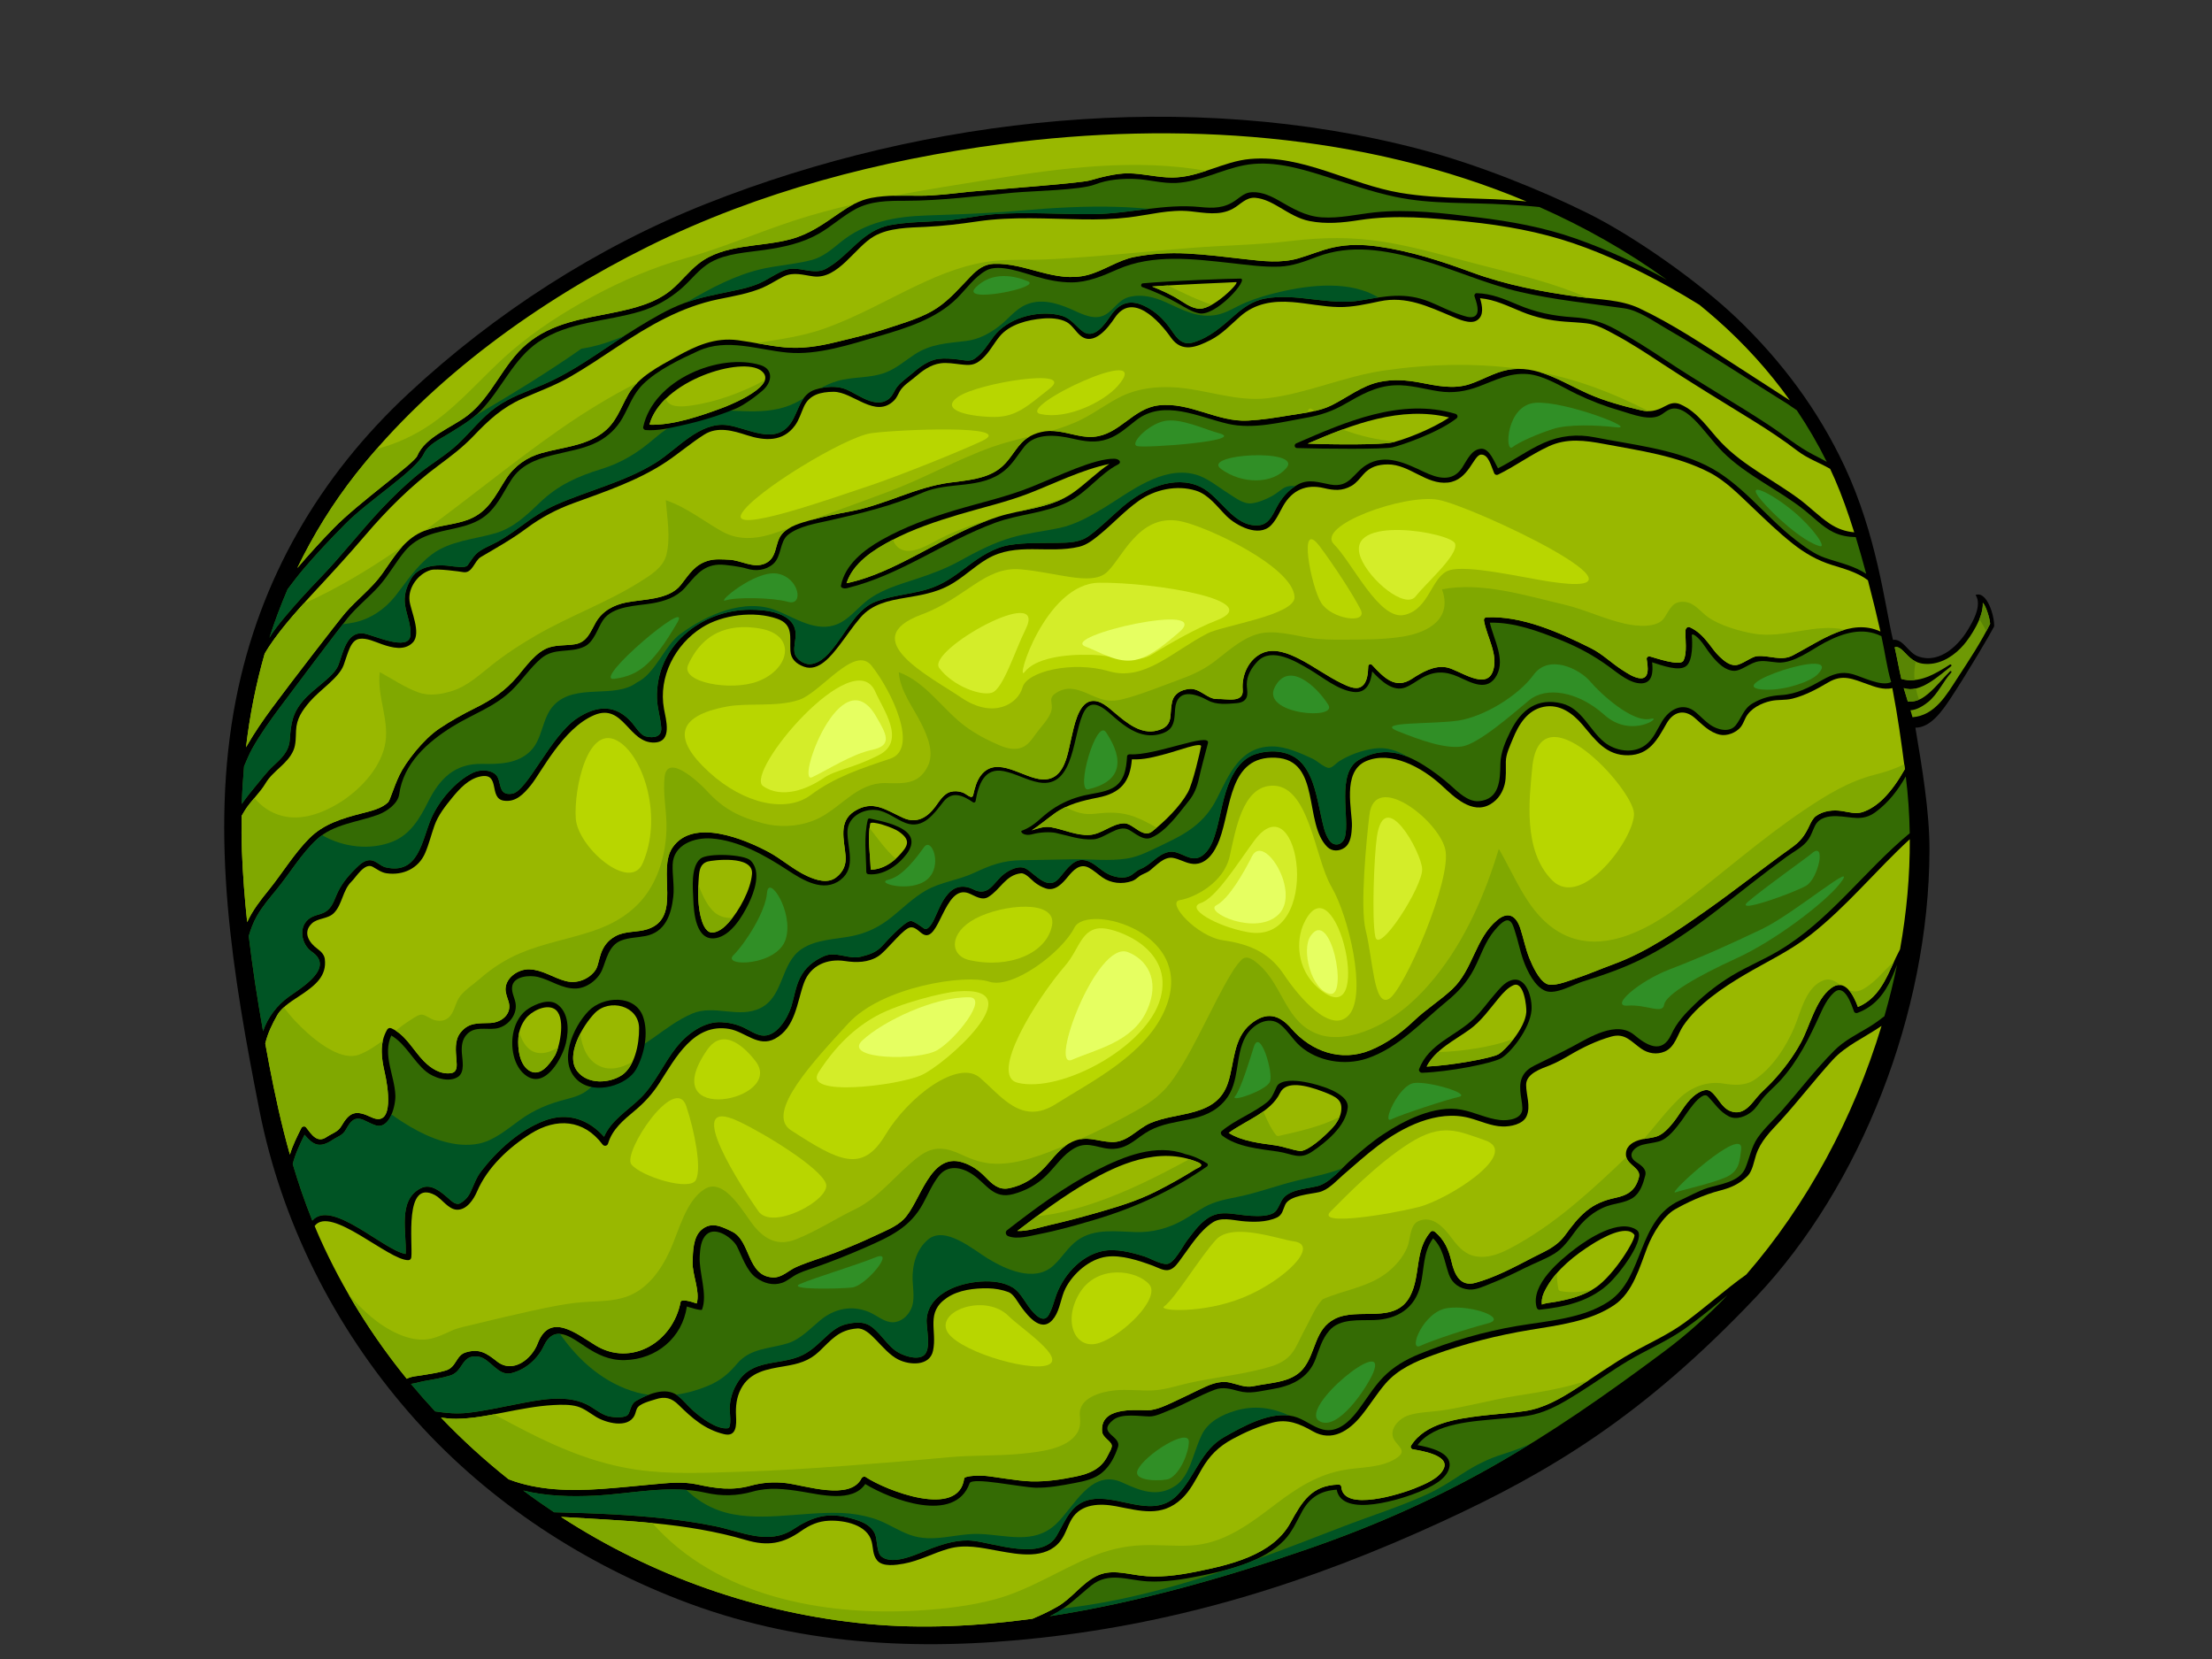 <?xml version="1.0" encoding="utf-8"?>
<!-- Generator: Adobe Illustrator 17.0.0, SVG Export Plug-In . SVG Version: 6.00 Build 0)  -->
<!DOCTYPE svg PUBLIC "-//W3C//DTD SVG 1.1//EN" "http://www.w3.org/Graphics/SVG/1.1/DTD/svg11.dtd">
<svg version="1.1" id="Layer_1" xmlns="http://www.w3.org/2000/svg" xmlns:xlink="http://www.w3.org/1999/xlink" x="0px" y="0px"
	 width="800px" height="600px" viewBox="0 0 800 600" enable-background="new 0 0 800 600" xml:space="preserve">
<rect x="0" y="0" width="800" height="600" fill="#333333" stroke="none"/>
<g>
	<g>
		<path d="M521.641,550.252c38.842-17.892,72.581-37.997,113.562-81.306c37.598-39.743,62.475-102.636,62.619-161.444
			c0.037-13.805-2.634-29.652-5.099-44.317c5.558-0.018,9.786-6.167,12.798-10.726c6.023-9.116,14.347-23.232,15.68-25.885
			c0.213-3.626-2.551-12.963-6.714-11.397c2.655,3.893-1.645,10.6-2.169,11.553c-3.424,6.225-10.55,13.513-18.543,10.685
			c-3.804-1.348-5.393-6.482-9.158-5.996c-2.961-12.474-5.762-37.679-17.515-62.783c-9.485-20.256-22.72-38.013-38.833-53.439
			c-13.822-13.23-36.987-29.583-53.85-37.981c-16.868-8.397-40.103-17.788-60.902-23.25
			c-83.562-21.93-178.222-11.903-257.987,19.681c-39.605,15.681-76.698,39.688-107.842,68.697
			c-32.277,30.059-53.846,67.241-62.355,110.562c-9.668,49.261-1.098,100.043,8.479,148.598
			c7.986,40.506,27.101,78.345,54.151,109.429c26.318,30.245,60.351,53.13,97.627,67.609c42.22,16.398,85.752,18.77,130.78,13.798
			C426.782,586.775,473.084,572.617,521.641,550.252z"/>
		<path fill="#6E9904" d="M690.109,237.261c2.171,2.118,4.246,2.942,7.291,2.868c5.18-0.125,9.749-3.327,12.888-7.022
			c2.234-2.622,7.187-9.896,6.804-15.057c0.908,0.472,2.572,5.477,2.669,7.559c-3.521,7.023-7.446,12.901-11.811,19.61
			c-3.966,6.095-8.127,13.551-16.266,14.178c-0.245-0.857-0.491-1.701-0.739-2.53c2.259-0.065,4.726-1.626,6.401-2.982
			c3.456-2.792,5.393-7.397,8.368-10.68c0.269-0.299-0.181-0.693-0.463-0.413c-2.655,2.634-4.918,5.584-7.786,8.011
			c-1.483,1.253-2.917,2.28-4.881,2.738c-1.001,0.229-1.791,0.19-2.569,0.234c-0.574-1.883-1.1-3.579-1.506-4.939
			c5.866,2.157,12.995-4.703,17.116-7.861c0.375-0.287-0.021-0.857-0.422-0.602c-5.328,3.38-11.222,6.962-17.554,5.169
			c-0.878-3.769-1.555-7.703-2.409-11.442C686.854,233.48,688.505,235.7,690.109,237.261z"/>
		<path fill="#598504" d="M718.371,228.284c0.47-0.876,0.934-1.764,1.39-2.675c-0.097-2.082-1.761-7.087-2.669-7.559
			c0.132,1.804-0.394,3.867-1.221,5.897C716.788,225.324,717.618,226.799,718.371,228.284z"/>
		<path fill="#598504" d="M692.405,245.754c-0.216-2.382,0.002-4.49,0.449-6.503c-0.95-0.463-1.839-1.11-2.745-1.99
			c-1.603-1.561-3.255-3.781-4.87-3.16c0.855,3.739,1.531,7.673,2.409,11.442c1.626,0.456,3.218,0.561,4.782,0.41
			C692.425,245.884,692.411,245.819,692.405,245.754z"/>
		<path fill="#598504" d="M692.905,248.995c-1.501,0.35-2.984,0.364-4.397-0.158c0.405,1.36,0.931,3.056,1.506,4.939
			c0.779-0.044,1.569-0.005,2.569-0.234c0.519-0.121,0.996-0.285,1.45-0.48C693.568,251.736,693.19,250.379,692.905,248.995z"/>
		<path fill="#99B800" d="M128.76,171.333c27.305-34.729,66.407-62.699,105.752-82.227c39.975-19.843,84.023-31.291,128.131-37.068
			c63.115-8.271,130.613-3.923,189.469,20.84c-0.211-0.019-0.426-0.042-0.637-0.066c-14.929-1.502-30.178-0.569-45-3.062
			c-18.277-3.073-35.274-13.879-54.265-12.261c-9.756,0.831-18.341,6.669-28.19,6.716c-5.366,0.027-10.634-1.486-16.032-1.52
			c-4.356-0.025-10.062,1.464-13.717,2.546c-3.654,1.089-39.827,3.701-43.594,4.102c-6.058,0.639-12.005,1.474-18.11,1.457
			c-5.854-0.015-11.725-0.306-17.505,0.796c-4.316,0.821-8.157,3.13-11.716,5.596c-5.637,3.908-10.611,7.483-17.35,9.321
			c-10.983,2.997-24.168,1.525-33.498,8.967c-3.496,2.788-6.241,6.46-9.686,9.34c-5.729,4.798-13.495,6.723-20.635,8.184
			c-11.285,2.31-22.503,3.712-31.637,11.38c-8.604,7.213-12.436,18.806-21.293,25.761c-5.676,4.456-15.462,7.752-18.362,14.756
			c-1.135,2.744-21.057,16.737-30.203,26.122c-4.555,4.67-8.945,9.491-13.182,14.453
			C113.254,193.546,120.287,182.113,128.76,171.333z"/>
		<path fill="#346B04" d="M104.022,213.101c1.879-2.501,3.774-4.994,5.806-7.383c4.777-5.608,9.851-10.963,15.033-16.197
			c8.755-8.845,25.479-19.188,28.461-25.48c1.575-3.321,5.945-5.312,8.822-7.099c4.228-2.635,8.4-4.975,11.883-8.606
			c7.448-7.771,11.63-18.512,20.737-24.688c10.909-7.39,24.446-7.316,36.718-10.995c5.482-1.641,10.393-4.42,14.735-8.121
			c3.755-3.204,6.501-7.258,10.884-9.719c5.697-3.197,13.073-3.502,19.409-4.426c6.832-0.997,13.555-2.402,19.602-5.851
			c4.703-2.682,8.66-6.45,13.458-8.994c5.426-2.877,11.66-2.936,17.646-2.931c13.247,0.005,26.221-1.762,39.41-2.943
			c7.034-0.631,24.191-0.909,29.355-2.94c4.67-1.834,10.071-2.177,14.313-2.024c5.087,0.188,10.064,1.728,15.172,1.461
			c8.514-0.446,16.201-4.793,24.509-6.407c9.603-1.864,19.539,0.95,28.64,3.814c8.658,2.725,17.148,5.731,26.047,7.623
			c13.062,2.785,26.995,1.96,40.263,2.797c3.607,0.228,7.654,0.447,11.815,0.875c16.122,7.133,31.561,15.823,46.036,26.271
			c-10.537-5.847-21.546-10.85-32.856-14.847c-11.503-4.066-23.508-6.225-35.592-7.695c-12.056-1.465-25.067-3.089-37.191-1.789
			c-6.408,0.688-12.571,2.225-19.069,1.802c-6.167-0.404-10.807-3.381-16.002-6.327c-3.019-1.711-6.885-3.3-10.397-2.621
			c-1.684,0.326-3.334,1.737-4.68,2.706c-4.165,3.005-8.104,2.993-13.009,2.502c-12.895-1.293-25.336,2.4-38.249,2.566
			c-12.061,0.159-24.066-0.876-36.123,0.029c-5.952,0.447-11.762,1.85-17.705,2.31c-6.624,0.513-13.226,0.421-19.787,1.608
			c-10.428,1.878-14.746,11.062-23.383,15.815c-4.606,2.534-9.976-1.318-14.86,0.481c-2.592,0.957-4.956,2.558-7.377,3.867
			c-3.846,2.089-8.194,2.984-12.441,3.867c-5.655,1.178-11.28,2.227-16.711,4.251c-5.871,2.192-11.421,5.532-16.755,8.778
			c-11.445,6.962-22.071,15.561-34.487,20.787c-5.69,2.397-11.533,4.361-16.613,7.969c-5.185,3.687-9.211,8.974-13.808,13.319
			c-4.314,4.079-9.635,7.103-14.255,10.846c-4.733,3.838-9.109,8.092-13.298,12.513c-7.615,8.039-14.334,16.835-22.02,24.816
			c-4.441,4.612-8.78,9.306-12.895,14.22c-1.99,2.377-4.14,4.953-5.769,7.746C99.342,224.702,101.552,218.856,104.022,213.101z"/>
		<path fill="#99B800" d="M95.723,236.404c3.966-6.908,11.382-15.25,16.805-21.099c6.64-7.158,13.178-14.205,19.512-21.638
			c7.974-9.358,16.643-17.983,26.526-25.322c4.557-3.388,8.778-6.56,12.719-10.694c5.407-5.678,10.328-10.248,17.586-13.471
			c5.864-2.605,11.774-4.709,17.359-7.93c5.794-3.336,11.345-7.076,16.917-10.767c11.537-7.639,23.028-14.452,36.723-17.271
			c5.463-1.122,11.005-2.011,16.145-4.259c2.521-1.105,4.837-2.677,7.3-3.904c3.718-1.851,7.166-0.548,10.946-0.083
			c8.931,1.085,15.019-10.661,21.893-14.543c5.437-3.069,12.506-3.088,18.58-3.374c6.424-0.303,12.557-1.058,18.914-1.992
			c12.564-1.843,25.292-0.908,37.925-0.719c5.544,0.08,11.097-0.045,16.602-0.704c7.441-0.89,14.792-2.997,22.336-2.217
			c5.189,0.539,10.511,1.684,15.309-0.895c2.736-1.469,4.798-4.302,8.259-3.979c3.151,0.292,6.021,1.856,8.69,3.432
			c3.431,2.026,6.851,4.189,10.826,4.968c6.067,1.188,11.915,0.617,17.964-0.331c13.036-2.05,26.318-0.784,39.396,0.564
			c12.985,1.34,25.852,3.627,38.224,7.856c11.922,4.075,23.353,9.576,34.352,15.673c3.756,2.085,7.451,4.287,11.109,6.55
			c2.036,1.672,4.059,3.371,6.051,5.12c9.976,8.764,18.958,18.636,26.649,29.418c-0.679-0.433-1.362-0.86-2.041-1.295
			c-5.783-3.702-11.514-7.481-17.297-11.182c-11.391-7.299-22.855-15.044-35.124-20.825c-6.73-3.169-14.639-3.126-21.898-4.125
			c-13.145-1.809-26.13-4.246-38.62-8.845c-11.095-4.084-22.329-7.745-34.079-9.378c-5.454-0.757-10.689-0.85-16.074,0.336
			c-4.316,0.951-8.426,2.751-12.668,3.968c-6.353,1.828-12.858,1.007-19.305,0.275c-6.987-0.794-13.954-1.676-20.983-2.039
			c-6.404-0.331-12.781,0.043-19.076,1.272c-5.813,1.135-11.074,5.013-16.863,6.512c-11.801,3.051-22.278-4.521-33.942-4.045
			c-3.452,0.137-5.864,2.017-8.192,4.408c-3.955,4.055-7.529,8.361-12.276,11.549c-5.05,3.393-11.686,5.272-17.422,7.178
			c-6.357,2.113-12.874,3.648-19.377,5.224c-6.107,1.483-12.066,2.419-18.355,1.842c-5.674-0.519-11.188-1.84-16.831-2.577
			c-8.386-1.101-15.258,2.025-22.366,5.997c-6.186,3.451-13.576,7.16-17.267,13.524c-3.03,5.237-4.337,10.313-9.492,14.081
			c-6.464,4.724-14.445,5.097-21.891,7.192c-5.384,1.51-9.9,4.71-12.918,9.394c-3.825,5.937-6.332,11.816-13.412,14.601
			c-5.903,2.322-12.647,2.076-18.298,5.17c-5.928,3.242-9.244,9.2-13.064,14.535c-3.792,5.306-9.088,9.212-13.34,14.128
			c-2.414,2.794-20.144,25.768-26.524,34.439c-3.204,4.353-6.267,8.799-8.977,13.488c-0.13,0.215-0.266,0.447-0.394,0.672
			C90.327,258.746,92.566,247.429,95.723,236.404z"/>
		<path fill="#346B04" d="M88.268,277.158c0.962-2.212,1.86-4.469,3.016-6.519c2.836-5.022,6.19-9.744,9.621-14.364
			c4.743-6.387,21.395-28.517,24.722-32.627c3.491-4.314,7.905-7.689,11.567-11.825c3.41-3.857,5.887-8.449,9.167-12.415
			c4.914-5.947,11.709-6.843,18.8-8.476c4.436-1.021,8.56-2.388,11.852-5.682c3.45-3.452,5.303-7.663,7.907-11.71
			c6.742-10.463,21.372-8.49,31.331-13.782c3.755-1.996,6.779-4.88,8.873-8.567c2.47-4.365,3.781-8.652,7.497-12.29
			c5.215-5.113,13.335-8.963,19.898-11.967c10.4-4.757,21.606-0.387,32.365,0.597c10.847,0.989,22.546-2.927,32.819-5.919
			c10.045-2.924,20.934-6.273,28.491-13.835c3.315-3.32,6.278-7.625,10.437-9.939c4.752-2.642,13.697,0.967,18.372,2.274
			c4.158,1.166,8.153,2.016,12.48,2.019c5.889,0.011,11.375-2.364,16.657-4.689c12.923-5.692,27.416-3.781,41.08-2.292
			c5.82,0.631,11.669,1.509,17.535,1.274c4.766-0.189,9.077-1.851,13.472-3.521c12.332-4.686,24.754-2.473,37.14,0.956
			c12.357,3.418,23.941,8.853,36.472,11.744c12.367,2.857,25.049,4.119,37.594,5.905c5.18,0.733,10.594,4.683,15.015,7.222
			c8.398,4.821,16.588,10.008,24.77,15.192c6.443,4.081,12.874,8.189,19.347,12.218c0.44,0.272,1.793,1.296,3.248,2.216
			c4.024,5.966,7.666,12.199,10.854,18.669c-1.619-0.911-3.287-1.757-4.932-2.607c-5.62-2.908-10.479-7.019-15.751-10.5
			c-12.188-8.043-24.905-15.227-37.07-23.316c-6.014-4.002-12.082-7.913-18.418-11.387c-5.335-2.929-9.684-4.093-15.724-4.486
			c-7.029-0.459-13.349-1.744-19.855-4.525c-4.881-2.083-9.468-4.015-14.848-4.17c-0.563-0.019-0.966,0.594-0.801,1.111
			c0.533,1.711,2.379,6.313-0.199,7.367c-1.476,0.6-3.531-0.239-4.942-0.693c-3.804-1.224-7.367-3.169-11.072-4.665
			c-8.78-3.541-15.897-2.055-24.805-0.525c-11.757,2.017-23.26-2.82-34.878-0.629c-4.198,0.791-7.715,3.248-10.852,6.011
			c-4.585,4.031-8.811,7.894-14.776,9.781c-4.05,1.278-5.954-1.25-8.004-4.254c-2.15-3.141-4.617-5.817-7.882-7.813
			c-5.762-3.525-10.358-3.174-14.148,2.39c-2.12,3.115-6.132,9.113-10.469,5.487c-3.281-2.745-4.246-4.907-8.672-5.77
			c-7.944-1.545-18.212,1.273-23.197,7.871c-2.263,3.001-3.802,5.955-7.041,8.121c-1.633,1.097-4.184,0.361-5.975,0.161
			c-2.335-0.26-4.675-0.488-7.01-0.176c-3.714,0.493-7.006,3.122-9.742,5.479c-1.74,1.5-3.67,2.749-5.097,4.562
			c-1.186,1.509-1.633,3.385-3.243,4.559c-4.696,3.432-10.898-1.748-15.147-3.547c-3.41-1.447-7.689-1.085-11.158-0.002
			c-5.78,1.803-6.051,8.161-9.146,12.404c-5.75,7.878-15.582,1.4-22.899,0.483c-9.92-1.245-17.98,8.703-25.646,13.517
			c-11.069,6.949-24.194,10.005-36.044,15.216c-4.661,2.05-8.903,4.897-12.967,7.937c-2.648,1.977-5.203,3.723-8.081,5.367
			c-2.432,1.388-6.202,2.704-8.143,4.721c-1.147,1.193-1.944,2.634-2.928,3.962c-0.762,1.033-4.221,0.486-7.207,0.131
			c-1.42-0.171-9.976-0.967-13.208,4.686c-1.835,3.217-2.75,6.185-2.15,9.839c0.586,3.513,2.194,6.979,1.902,10.593
			c-0.507,6.269-13.863-0.329-17.158-0.656c-5.993-0.598-7.258,7.186-8.882,11.433c-1.626,4.251-8.509,8.027-12.649,12.767
			c-4.064,4.671-4.515,8.377-4.965,14.35c-0.324,4.256-3.084,6.723-6.019,9.448c-2.375,2.206-4.14,4.654-6.223,7.124
			c-1.719,2.041-3.489,4.251-5.097,6.587C87.582,286.207,87.874,281.668,88.268,277.158z"/>
		<path fill="#99B800" d="M87.494,307.801c-0.16-4.256-0.172-8.493-0.118-12.721c0.399-0.695,0.806-1.381,1.226-2.057
			c2.164-3.436,5.414-6.325,7.446-9.758c2.701-4.571,7.974-6.941,10.096-11.934c0.908-2.152,0.82-4.819,0.924-7.099
			c0.192-4.351,2.196-7.216,4.948-10.439c3.7-4.33,10.59-8.641,12.263-13.243c1.67-4.606,2.493-9.026,5.722-9.508
			c2.68-0.403,5.697,1.117,8.159,1.969c3.593,1.235,8.169,2.465,11.153-0.667c3.167-3.324-0.788-11.479-1.205-15.118
			c-0.556-4.799,3.223-9.771,7.666-11.067c2.166-0.63,10.571,0.546,11.748,0.754c3.329,0.586,4.019-4.062,6.359-5.447
			c5.702-3.374,11.287-6.464,16.595-10.43c5.212-3.887,10.835-6.839,16.933-9.062c11.31-4.117,23.267-8.126,33.365-14.818
			c4.77-3.166,9.096-6.937,13.947-9.993c4.833-3.051,10.472-1.37,15.448,0.24c6.394,2.065,12.997,2.492,17.371-3.539
			c1.478-2.042,2.18-4.535,3.213-6.804c2.006-4.41,6.149-5.31,10.657-5.363c7.133-0.076,15.154,9.953,22.011,3.079
			c0.883-0.88,1.379-2.187,1.988-3.246c1.23-2.138,3.572-3.496,5.41-5.073c2.724-2.331,5.678-4.585,9.373-5.076
			c2.342-0.316,4.865,0.141,7.196,0.399c3.315,0.371,5.013,0.448,7.659-1.848c2.745-2.39,4.237-5.561,6.528-8.32
			c3.589-4.332,10.15-5.949,15.506-6.414c2.75-0.24,6.258-0.071,8.723,1.295c1.946,1.083,3.213,3.42,4.909,4.844
			c4.851,4.057,10.094-2.854,12.46-6.393c6.357-9.516,15.953,0.953,20.357,7.193c3.881,5.496,9.126,3.47,14.35,0.799
			c4.073-2.082,7.265-5.527,10.652-8.508c5.428-4.783,11.903-5.721,18.898-5.171c5.632,0.443,11.134,1.698,16.801,1.792
			c4.951,0.08,9.957-1.074,14.774-2.081c9.619-2.012,17.535,1.879,26.17,5.495c2.243,0.937,6.582,2.968,9.012,1.382
			c2.646-1.719,1.9-5.26,1.096-7.994c5.442,0.481,10.156,2.888,15.193,4.942c4.988,2.033,10.131,3.129,15.485,3.527
			c2.62,0.196,5.243,0.313,7.854,0.612c3.616,0.409,6.73,2.188,9.89,3.869c5.915,3.146,11.54,6.833,17.125,10.518
			c10.903,7.19,22.032,13.914,33.138,20.78c5.535,3.422,10.977,7.026,16.148,10.981c3.596,2.749,7.925,4.25,11.783,6.479
			c0.572,1.216,1.135,2.441,1.675,3.674c2.509,5.725,4.863,12.366,7.031,19.29c-3.149-0.292-6.051-1.259-8.936-3.2
			c-3.853-2.595-7.156-6.005-10.886-8.78c-9.269-6.89-20.209-12.074-28.236-20.466c-4.627-4.837-8.303-10.968-14.802-13.849
			c-2.175-0.964-3.948-0.206-5.516,0.653c-3.35,1.835-5.669,2.223-8.838,1.475c-6.308-1.492-12.753-3.219-18.689-5.812
			c-9.466-4.135-18.816-10.846-29.589-8.732c-4.738,0.926-9.005,3.598-13.562,5.107c-6.04,2.007-12.135,0.535-18.172-0.591
			c-4.837-0.898-9.591-1.232-14.431-0.207c-6.355,1.348-11.577,5.555-17.267,8.411c-4.661,2.335-10.154,2.817-15.237,3.666
			c-4.993,0.834-10.025,1.634-15.087,1.91c-11.167,0.609-20.976-6.832-32.342-5.506c-9.366,1.096-14.176,10.72-23.614,11.383
			c-5.419,0.38-10.599-2.405-16.085-2.108c-3.709,0.199-7.476,1.667-9.992,4.413c-2.893,3.16-4.448,6.727-8.055,9.37
			c-4.972,3.648-11.871,4.103-17.781,4.886c-12.543,1.668-23.598,8.16-36.074,10.424c-4.71,0.857-9.394,1.809-14.009,3.096
			c-3.461,0.964-8.215,2.203-10.615,5.102c-2.764,3.339-1.462,8.668-6.204,10.681c-4.24,1.797-8.556-1.228-12.825-1.428
			c-2.31-0.107-5.05-0.337-7.314,0.274c-5.141,1.382-7.149,4.937-10.24,8.871c-4.268,5.423-13.548,5.095-19.697,6.314
			c-4.617,0.914-8.681,3.098-11.042,7.235c-1.914,3.356-3.121,7.146-7.492,7.876c-3.084,0.512-6.142,0.197-9.184,1.096
			c-4.798,1.425-8.611,6.964-11.655,10.559c-4.404,5.199-9.202,8.405-15.226,11.391c-4.508,2.229-8.896,4.678-13.073,7.485
			c-5.873,3.957-12.218,12.255-14.396,16.859c-2.18,4.601-3.366,9.112-4.112,9.812c-2.514,2.351-6.35,3.148-9.538,3.975
			c-7.024,1.823-13.789,3.809-19.011,9.096c-5.521,5.579-9.737,12.65-14.672,18.731c-2.812,3.466-5.822,7.305-7.71,11.512
			C88.488,324.973,87.819,316.401,87.494,307.801z"/>
		<path fill="#346B04" d="M89.966,338.512c0.741-2.46,1.598-4.847,2.928-7.193c1.999-3.536,4.721-6.658,7.277-9.798
			c4.803-5.901,8.831-12.777,14.438-17.964c5.961-5.519,14.619-6.176,21.926-8.831c3.658-1.33,7.395-4.221,7.84-7.46
			c1.538-11.167,10.154-18.816,19.201-24.451c7.27-4.525,15.49-7.21,21.664-13.319c3.649-3.612,6.477-7.937,10.383-11.303
			c4.881-4.203,10.567-1.807,15.812-4.388c3.42-1.684,4.657-6.526,6.603-9.448c3.554-5.33,12.318-5.199,17.918-6.171
			c4.328-0.754,8.597-2.152,11.616-5.445c3.412-3.736,6.188-8.27,12.383-8.533c2.287-0.096,8.206,0.802,10.073,1.413
			c3.269,1.067,6.936,0.646,9.575-1.637c3.158-2.737,2.273-8.06,5.403-10.57c3.915-3.139,10.312-4.133,15.073-5.206
			c11.637-2.622,22.692-5.297,33.699-10.079c9.468-4.112,21.052-0.967,29.555-7.975c3.072-2.525,4.738-5.661,7.177-8.69
			c4.087-5.078,11.824-4.113,17.355-2.845c4.471,1.024,8.435,1.702,12.846,0.127c3.962-1.414,6.976-4.278,10.242-6.792
			c9.985-7.694,22.565-1.121,33.134,1.318c9.174,2.12,19.433-0.626,28.498-2.222c4.958-0.872,9.228-2.304,13.639-4.827
			c5.936-3.397,11.255-6.561,18.277-6.882c5.336-0.24,10.683,1.4,15.921,2.188c5.027,0.755,9.679,0.027,14.412-1.752
			c6.003-2.25,10.926-4.981,17.584-4.496c5.942,0.431,12.531,4.701,17.792,7.234c5.046,2.428,10.24,4.436,15.629,5.969
			c4.263,1.212,11.171,4.195,15.239,1.333c1.999-1.411,3.413-2.632,6.102-1.849c1.83,0.536,3.718,1.963,5.37,3.575
			c3.616,3.525,6.955,8.345,10.527,11.915c8.475,8.462,20.19,13.632,29.566,21.071c3.382,2.681,6.484,6.003,10.397,7.934
			c2.567,1.269,5.319,1.741,8.109,1.786c1.344,4.385,2.618,8.866,3.797,13.286c-2.006-1.305-4.223-2.297-6.577-3.128
			c-2.773-0.976-5.625-1.705-8.4-2.68c-3.869-1.362-7.3-3.941-10.516-6.417c-11.15-8.571-19.762-20.878-32.608-27.1
			c-12.381-5.998-26.691-7.385-40.024-10.039c-6.387-1.274-12.561-0.639-18.501,2.004c-5.76,2.561-10.91,6.368-16.548,9.201
			c-1.383-2.411-3.114-7.272-6.105-7.071c-3.524,0.234-5.013,4.035-6.897,6.889c-3.491,5.284-8.866,3.794-13.72,1.494
			c-6.485-3.067-13.956-6.809-20.872-2.54c-4.83,2.985-6.028,8.367-13.031,7.102c-3.976-0.718-7.789-2.169-11.649-0.066
			c-3.053,1.662-5.173,3.96-6.992,6.89c-1.886,3.047-3.067,7.524-7.224,7.897c-9.135,0.827-13.803-10.384-21.071-13.87
			c-9.589-4.599-20.846,0.885-28.118,7.102c-4.059,3.477-7.763,7.298-12.084,10.482c-3.494,2.576-7.411,2.575-11.586,2.648
			c-5.75,0.098-11.528-0.152-17.225,0.762c-5.669,0.911-10.602,4.167-15.108,7.542c-4.962,3.72-9.107,6.932-15.253,8.648
			c-5.963,1.668-12.135,2.071-17.978,4.235c-6.559,2.427-10.381,10.092-14.366,15.358c-2.307,3.053-5.303,6.943-9.413,7.312
			c-2.31,0.211-5.349-1.837-5.736-4.186c-0.361-2.189,0.514-4.65,0.412-6.89c-0.354-7.623-10.819-8.617-16.407-8.608
			c-17.855,0.022-34.362,13.255-33.741,32.178c0.116,3.563,1.297,6.989,1.543,10.536c0.225,3.345-2.787,3.809-5.602,3.107
			c-1.909-0.47-3.619-3.327-4.807-4.742c-5.857-6.939-12.756-6.649-20.04-1.809c-9.668,6.429-17.957,26.341-23.429,27.268
			c-5.472,0.924-3.681-4.615-5.931-6.844c-2.001-1.979-5.838-1.881-8.206-0.774c-6.301,2.952-12.441,10.238-15.188,16.604
			c-3.357,7.78-4.483,20.422-16.426,17.665c-1.93-0.442-3.306-2.284-5.252-2.558c-2.312-0.334-4.145,1.494-5.655,2.984
			c-2.933,2.887-5.354,5.845-6.936,9.652c-1.291,3.104-2.169,5.579-5.56,6.7c-1.351,0.44-2.822,0.771-4.017,1.573
			c-4.407,2.938-3.2,9.512,0.702,12.188c8.417,5.773-3.871,13.041-8.35,16.243c-4.246,3.035-7.631,7.492-9.318,12.455
			C93.11,361.503,91.324,350.031,89.966,338.512z"/>
		<path fill="#99B800" d="M97.338,384.932c-0.475-2.504-0.938-5.011-1.395-7.525c0.841-3.642,2.581-7.21,4.33-10.261
			c1.884-3.297,6.084-5.579,9.114-7.666c4.562-3.139,8.878-6.489,8.081-12.684c-0.204-1.578-1.434-2.745-2.641-3.628
			c-2.783-2.03-5.556-5.75-2.111-9.133c2.113-2.071,5.815-1.601,8.007-3.786c3.13-3.112,3.125-8.275,6.454-11.473
			c1.582-1.522,4.68-6.904,7.597-5.298c1.682,0.927,3.079,2.069,5.053,2.356c5.922,0.848,11.528-1.731,13.926-7.307
			c1.385-3.215,2.199-6.63,3.368-9.929c1.334-3.779,3.945-7.078,6.461-10.15c2.65-3.237,5.926-6.777,10.15-7.636
			c7.448-1.515,2.833,7.946,8.5,8.76c4.325,0.621,7.138-2.372,9.767-5.609c3.797-4.67,11.567-20.538,22.892-25.331
			c10.606-4.49,12.438,10.333,21.865,9.909c6.491-0.287,4.094-8.259,3.375-12.223c-2.085-11.523,4.02-23.211,13.729-29.353
			c7.455-4.722,18.916-6.081,27.233-3.191c5.936,2.06,4.485,6.727,4.763,11.58c0.169,3.039,2.173,4.772,4.951,5.783
			c5.321,1.928,9.939-4.119,12.686-7.664c2.578-3.324,4.879-6.846,7.615-10.044c4.251-4.983,10.164-6.209,16.398-7.247
			c5.43-0.902,10.74-1.804,15.645-4.412c4.944-2.63,9.003-6.768,13.84-9.617c10.548-6.209,22.15-1.741,33.354-4.428
			c2.801-0.671,5.145-2.591,7.326-4.362c4.837-3.934,9.035-8.592,14.127-12.2c5.838-4.139,13.754-5.865,20.675-3.735
			c4.682,1.445,7.731,5.842,11.042,9.147c3.526,3.522,11.746,7.921,16.15,3.423c1.981-2.02,3.077-4.724,4.478-7.145
			c3.239-5.591,8.275-7.852,14.588-6.348c3.746,0.892,6.693,1.15,10.133-0.833c1.652-0.953,2.921-2.631,4.152-4.039
			c2.43-2.779,5.314-3.65,8.917-3.673c7.849-0.045,13.842,7.43,21.752,6.559c7.523-0.828,9.181-9.92,11.924-10.103
			c2.743-0.184,3.661,4.168,4.807,6.781c0.222,0.513,0.883,0.693,1.364,0.456c6.29-3.065,11.945-7.279,18.288-10.219
			c6.621-3.071,13.217-2.159,20.146-0.862c12.865,2.418,26.344,4.233,38.094,10.333c5.776,2.998,10.632,7.982,15.307,12.419
			c4.779,4.54,9.492,9.13,14.667,13.226c4.406,3.488,8.94,6.121,14.297,7.786c4.592,1.426,9.227,2.685,12.971,5.509
			c1.754,6.703,3.237,12.8,4.536,18.546c-10.854-4.962-21.356,3.221-31.711,8.65c-4.223,2.215-8.426-0.137-12.907,0.271
			c-2.092,0.19-5.365,3.03-7.664,3.232c-2.298,0.202-4.33-1.61-5.919-3.093c-1.49-1.39-2.68-3.16-3.929-4.756
			c-1.881-2.407-3.931-4.524-6.739-5.814c-0.857-0.394-1.585,0.287-1.633,1.123c-0.167,3.104,0.725,8.118-0.778,10.967
			c-1.144,2.157-10.602-1.205-12.193-1.589c-0.54-0.13-1.161,0.389-1.075,0.954c0.403,2.567,1.328,7.673-2.845,6.911
			c-2.129-0.389-4.177-1.786-5.966-2.928c-3.848-2.444-7.214-5.833-11.299-7.87c-11.354-5.667-24.937-11.839-37.918-11.182
			c-0.524,0.027-0.903,0.608-0.825,1.095c0.945,5.873,5.356,12.411,3.234,18.395c-2.504,7.061-12.156-0.442-16.59-1.358
			c-4.536-0.945-9.098,1.756-12.742,4.129c-6.003,3.911-10.085-0.482-14.378-5.058c-0.459-0.489-1.33-0.206-1.36,0.48
			c-0.118,2.456-0.229,6.051-2.65,7.457c-2.011,1.17-5.053-0.359-6.876-1.239c-5.308-2.548-10.059-6.144-15.307-8.822
			c-3.811-1.951-8.887-4.038-13.161-2.298c-5.192,2.113-7.865,8.088-7.42,13.428c0.408,4.912-5.752,3.206-9.151,3.331
			c-3.674,0.137-6.315-4.098-10.286-3.635c-2.871,0.334-5.403,1.666-6.088,4.654c-0.389,1.689-0.459,3.392-0.591,5.118
			c-0.239,3.183-1.911,4.504-4.837,5.27c-5.852,1.538-10.986-2.796-15.151-6.276c-2.391-1.997-5.373-4.985-8.785-4.36
			c-4.708,0.869-6.19,9.645-7.038,13.131c-1.418,5.799-2.324,15.341-10.235,15.184c-7.038-0.144-16.648-9.024-22.495-1.515
			c-1.564,2.013-2.254,4.673-2.799,7.108c-0.426,1.918-2.507-0.5-4.001-0.936c-1.473-0.433-2.734-0.552-4.221-0.155
			c-2.451,0.651-4.075,3.427-5.461,5.308c-2.924,3.973-6.781,6.278-11.628,4.096c-6.202-2.789-10.907-6.672-17.633-2.426
			c-5.949,3.756-3.695,10.462-3.215,16.171c0.271,3.229-0.836,5.773-3.413,7.768c-3.1,2.402-7.379,0.943-10.516-0.493
			c-5.037-2.322-9.181-6.169-14.063-8.764c-8.672-4.61-27.134-12.327-34.573-1.575c-5.796,8.373,3.64,25.435-9.081,29.575
			c-3.8,1.239-7.997,0.561-11.568,2.513c-6.109,3.339-5.5,9.241-7.043,11.931c-1.55,2.69-5.975,5.655-11.044,4.297
			c-4.522-1.205-8.248-4.054-13.062-4.228c-3.857-0.137-8.329,2.801-8.616,6.82c-0.116,1.629,0.591,3.278,1.07,4.796
			c1.406,4.418-2.414,7.627-6.582,7.789c-4.434,0.178-7.828-0.308-10.849,3.561c-2.18,2.799-1.626,6.721-1.385,9.997
			c0.139,1.883,0.387,4.26-2.027,4.594c-3.818,0.524-7.235-1.77-9.758-4.328c-3.936-3.987-6.477-9.503-11.792-11.92
			c-0.602-0.273-1.209,0-1.529,0.544c-2.877,5.007-2.03,10.416-0.788,15.786c0.862,3.753,3.85,20.017-4.949,15.83
			c-5.546-2.639-7.775-1.995-10.835,3.283c-1.198,2.057-3.318,2.56-5.342,3.925c-3.382,2.273-5.382-0.901-7.395-3.533
			c-0.41-0.528-1.385-0.361-1.67,0.202c-1.638,3.239-3.181,6.348-4.165,9.658C101.819,406.867,99.442,395.971,97.338,384.932z"/>
		<path fill="#346B04" d="M105.864,420.987c0.92-3.665,2.611-7.214,4.279-10.59c3.079,3.712,5.458,4.965,9.992,1.937
			c2.243-1.494,3.7-1.566,5.023-3.908c1.48-2.634,2.905-4.849,6.336-3.366c1.45,0.628,2.782,1.427,4.295,1.907
			c5.254,1.67,7.328-7.342,7.201-10.789c-0.273-7.335-4.721-14.584-1.476-21.668c5.21,2.977,7.99,9.288,12.615,13.048
			c2.766,2.252,8.282,4.101,11.544,1.872c2.551-1.742,1.527-6.056,1.365-8.56c-0.164-2.539,0.051-5.002,1.921-6.899
			c2.764-2.815,6.635-1.575,10.131-1.96c4.235-0.463,7.921-4.603,7.414-8.878c-0.243-2.078-1.469-3.915-1.307-6.061
			c0.32-4.163,6.496-4.448,9.35-3.751c4.77,1.163,8.688,4.351,13.792,4.184c3.829-0.13,7.872-3.121,9.411-6.702
			c1.534-3.582,2.317-8.825,6.848-10.632c2.783-1.107,5.973-1.08,8.896-1.656c7.115-1.409,9.288-7.729,10.008-14.236
			c0.429-3.864-0.368-7.743-0.227-11.609c0.253-7.233,7.877-9.867,14.023-9.427c9.8,0.704,19.435,6.137,27.444,11.391
			c5.493,3.607,13.122,8.363,19.296,3.538c5.655-4.425,2.465-11.31,2.449-17.218c-0.016-5.431,5.574-8.549,10.485-7.993
			c3.829,0.433,7.052,3.387,10.594,4.692c6.329,2.324,10.247-3.362,13.585-7.643c3.197-4.096,7.115-2.368,10.784,0.158
			c0.322,0.222,0.834-0.035,0.896-0.405c0.992-5.861,3.084-12.263,10.173-10.87c4.376,0.857,8.278,3.271,12.684,4.073
			c13.407,2.412,12.149-18.638,16.616-25.998c3.116-5.136,8.159,0.294,11.067,2.771c3.616,3.077,7.641,6.03,12.571,6.19
			c2.06,0.063,4.789-0.51,6.487-1.733c2.474-1.791,2.345-4.93,2.555-7.703c0.593-7.671,7.203-5.78,11.901-3.186
			c3.058,1.689,7.024,1.277,10.386,0.992c1.955-0.165,3.549-0.952,3.804-2.998c0.153-1.221-0.158-2.551-0.162-3.779
			c-0.005-3.206,1.784-6.153,3.964-8.382c5.132-5.25,13.87,0.116,18.756,2.986c4.777,2.806,10.064,7.309,15.724,8.102
			c4.874,0.683,6.443-3.375,6.913-7.397c3.109,3.315,7.522,7.61,12.133,5.729c2.092-0.853,3.897-2.273,5.85-3.389
			c4.462-2.548,8.488-2.493,13.143-0.412c4.761,2.124,10.601,5.634,13.937-0.57c3.132-5.824-1.149-13.041-2.507-18.999
			c8.799-0.196,17.607,3.084,25.632,6.308c6.475,2.597,12.008,5.621,17.603,9.705c3.095,2.261,7.522,6.074,11.618,5.942
			c4.08-0.132,4.205-4.358,3.839-7.624c3.473,1.1,9.881,3.517,12.422,1.277c2.386-2.108,2.136-8.542,1.934-10.905
			c-0.106-1.27,2.296,0.243,4.754,3.915c2.68,4.003,5.53,7.235,8.25,8.294c2.106,0.815,3.262,0.612,5.287-0.357
			c1.661-0.795,3.158-1.819,4.939-2.356c2.453-0.739,5.407,0.039,7.93,0.211c5.769,0.38,12.091-4.659,16.921-7.21
			c6.79-3.584,13.796-5.627,20.48-2.321c1.367,6.093,2.025,11.644,3.54,16.606c-3.493,1.77-10.421-1.877-13.903-2.845
			c-4.149-1.161-7.302,0.007-10.963,2.071c-4.837,2.732-9.249,5.122-14.911,5.486c-3.894,0.248-6.851,0.98-10.277,2.956
			c-3.38,1.955-3.925,5.132-6.16,7.951c-2.275,2.859-6.737,1.578-9.2-0.139c-1.867-1.3-3.459-3.012-5.176-4.499
			c-4.534-3.927-9.522-1.302-12.306,3.274c-1.872,3.074-3.035,6.343-6.044,8.567c-4.436,3.271-10.912,2.108-14.901-1.158
			c-5.259-4.307-8.02-12.084-15.186-13.907c-8.899-2.263-14.739,2.21-18.613,9.955c-1.842,3.681-3.621,7.754-3.693,11.899
			c-0.09,5.831-0.313,12.844-7.8,13.463c-3.922,0.322-7.633-3.39-10.298-5.785c-2.764-2.49-6.29-5.136-9.457-7.117
			c-7.916-4.958-15.179-6.858-23.58-2.073c-8.403,4.782-3.241,21.309-5.097,27.963c-0.785,2.824-3.809,3.714-5.609,1.228
			c-1.828-2.532-2.382-6.146-3.065-9.119c-1.43-6.19-2.474-13.657-6.756-18.654c-4.033-4.703-10.954-5.268-16.634-3.544
			c-5.354,1.622-8.373,6.512-10.231,11.449c-2.245,5.959-2.894,12.388-4.886,18.427c-0.862,2.609-2.141,5.298-4.432,6.946
			c-4.235,3.035-7.891-2.217-12.075-1.362c-4.124,0.841-6.491,4.722-10.275,6.176c-1.2,0.464-2.108,1.434-3.162,2.132
			c-2.773,1.842-6.969,0.727-9.512-0.864c-2.692-1.684-4.944-4.411-8.317-4.531c-3.804-0.144-6.496,4.58-8.709,6.908
			c-3.966,4.168-8.261-1.77-11.604-3.714c-2.516-1.462-6.014,0.345-8.025,1.895c-3.939,3.044-5.467,8.47-11.338,5.442
			c-2.453-1.267-5.579-1.274-7.789,0.632c-3.151,2.718-4.381,6.584-6.123,10.238c-0.306,0.642-2.099,4.358-3.635,3.405
			c-0.748-0.463-3.809-2.912-4.993-2.741c-2.317,0.338-8.987,7.671-9.953,8.771c-2.229,2.548-4.812,3.373-8.055,4.172
			c-4.316,1.063-8.894-2.155-13.236-0.22c-3.888,1.733-6.864,4.138-8.739,8.009c-1.536,3.172-2.02,6.779-3.051,10.122
			c-1.297,4.216-5.502,11.433-10.833,10.527c-2.268-0.382-4.441-1.934-6.499-2.889c-2.534-1.172-5.187-1.763-7.965-1.9
			c-6.378-0.308-12.469,4.298-16.233,9.008c-4.733,5.919-7.724,13.277-13.18,18.582c-4.622,4.492-10.437,7.863-13.032,13.849
			c-5.597-6.281-13.147-9-21.518-5.836c-9.047,3.42-17.114,10.768-22.952,18.353c-1.724,2.238-2.588,4.828-3.765,7.363
			c-0.829,1.782-2.006,3.137-3.721,4.135c-1.608,0.943-3.29-0.841-4.358-1.763c-2.639-2.266-6.243-5.532-9.974-3.626
			c-8.488,4.339-5.03,15.902-5.474,23.779c-8.106-1.425-26.851-20.084-33.745-12.079
			C110.238,434.716,107.912,427.893,105.864,420.987z"/>
		<path fill="#99B800" d="M152.761,497.358c-1.795,0.317-3.994,0.391-5.644,1.295c-12.492-15.362-23.137-32.372-31.429-50.824
			c-0.663-1.469-1.274-2.954-1.895-4.436c5.718-7.65,26.768,12.485,33.889,12.364c0.632-0.012,1.012-0.473,1.075-1.064
			c0.579-4.84-2.729-28.44,8.53-22.486c2.511,1.325,4.833,5.176,7.933,5.301c3.591,0.146,6.086-3.728,7.318-6.598
			c3.73-8.701,11.452-15.934,19.437-20.92c9.299-5.806,19.104-5.176,25.931,3.904c0.593,0.79,1.742,0.605,2.025-0.359
			c1.51-5.104,5.569-8.454,9.508-11.734c3.64-3.028,6.485-6.146,9.049-10.126c5.792-8.991,12.429-21.798,25.257-19.542
			c5.766,1.012,10.536,6.765,16.525,3.538c7.439-4.006,7.949-13.159,10.474-20.144c2.321-6.42,8.5-8.938,14.887-7.951
			c4.082,0.63,8.4,0.584,12.031-1.758c2.708-1.745,7.529-8.185,10.578-10.015c2.289-1.376,3.904,1.01,5.491,1.995
			c6.021,3.732,7.703-18.036,16.521-14.767c2.134,0.795,4.752,2.85,7.161,1.385c4.388-2.669,6.253-7.962,11.813-8.57
			c1.643-0.181,3.677,2.226,4.828,3.153c1.272,1.024,2.632,1.809,4.179,2.314c3.415,1.121,6.067-1.886,7.972-4.207
			c1.916-2.335,4.349-5.034,7.641-3.255c1.728,0.931,3.227,2.345,4.835,3.466c3.116,2.171,7.187,2.586,10.761,1.318
			c0.924-0.329,1.682-0.973,2.437-1.58c1.219-0.989,2.764-1.27,4.001-2.236c2.263-1.77,5.132-5.106,8.34-4.552
			c2.161,0.371,4.135,1.599,6.301,2.039c5.546,1.142,8.827-4.147,10.485-8.537c4.358-11.514,3.371-30.532,20.355-29.728
			c16.555,0.785,9.99,23.816,18.731,32.325c1.707,1.654,4.323,1.524,6.169,0.229c2.331-1.622,2.565-5.18,2.683-7.719
			c0.241-5.319-3.83-19.739,5.111-23.596c8.94-3.857,20.214,2.164,27.465,8.903c4.369,4.059,10.909,10.46,17.394,6.744
			c3.144-1.8,4.603-4.654,5.264-7.233c0.623-2.426,0.401-5.72,0.429-8.224c0.023-2.769,1.48-5.646,2.504-8.178
			c2.111-5.215,5.266-10.481,11.185-11.656c5.815-1.158,10.608,2.423,14.086,6.552c4.661,5.537,8.565,11.132,16.534,10.963
			c7.62-0.162,10.485-5.623,13.792-11.449c2.442-4.305,6.401-5.366,10.201-2.071c2.812,2.437,5.315,5.215,9.07,6.081
			c2.599,0.6,5.966-0.739,7.588-2.78c0.794-0.989,1.223-2.321,1.807-3.438c1.71-3.274,5.627-5.231,9.119-5.982
			c2.539-0.547,5.176-0.188,7.719-0.825c4.52-1.124,8.915-3.452,12.895-5.827c5.326-3.183,8.926-1.302,14.371,0.616
			c2.187,0.776,5.613,2.182,8.912,1.383c2.011,10.418,3.283,19.734,4.52,29.325c-2.192,3.834-4.627,7.522-7.766,10.652
			c-2.085,2.083-4.907,4.087-7.743,4.93c-2.335,0.702-4.891-0.09-7.212-0.454c-3.2-0.503-6.77-0.104-9.429,1.83
			c-1.179,0.862-1.893,2.456-2.49,3.726c-1.626,3.431-3.162,5.444-6.366,7.719c-10.428,7.425-20.429,15.422-30.903,22.783
			c-10.46,7.351-21.404,14.94-33.488,19.366c-4.895,1.788-9.436,3.797-14.387,5.407c-2.233,0.727-7.457,2.875-9.846,1.642
			c-2.759-1.422-5.006-6.429-6.081-9.042c-1.448-3.514-2.155-7.279-3.32-10.889c-1.487-4.608-4.353-6.445-8.389-3.104
			c-7.983,6.616-8.718,17.874-16.245,24.967c-4.334,4.087-9.454,7.235-13.773,11.363c-4.666,4.457-9.934,8.308-15.928,10.761
			c-10.539,4.309-21.33,0.422-28.486-7.831c-4.432-5.104-9.056-6.29-14.69-1.698c-6.459,5.259-5.857,14.037-8.255,21.312
			c-4.138,12.557-18.17,10.293-28.03,14.535c-4.909,2.118-8.426,7.177-14.199,6.871c-5.398-0.285-8.838-2.49-14.086-0.088
			c-3.443,1.575-5.961,4.603-8.34,7.43c-3.897,4.627-8.5,8.15-14.556,9.378c-3.795,0.771-6.128-1.606-8.544-4.078
			c-2.407-2.47-5.013-4.279-8.319-5.305c-11.797-3.649-15.147,14.491-21.184,20.563c-2.771,2.785-6.855,4.291-10.346,5.952
			c-4.74,2.257-9.598,4.265-14.484,6.186c-4.627,1.816-9.466,3.164-14.012,5.145c-2.863,1.242-5.224,3.966-8.53,3.786
			c-9.401-0.505-7.923-13.314-14.739-16.585c-3.716-1.782-7.448-3.806-11.118-0.581c-3.012,2.641-3.014,7.997-3.144,11.616
			c-0.162,4.497,2.81,10.567,1.494,14.964c-2.481-0.859-5.618-1.67-5.834-0.528c-2.799,14.6-17.897,23.513-30.741,15.691
			c-6.776-4.129-16.539-12.272-20.955-0.667c-2.092,5.505-8.887,11.093-14.739,6.445c-3.774-3.002-6.352-4.719-11.248-3.253
			c-3.644,1.098-3.308,5.354-7.233,6.547C158.486,496.485,155.576,496.867,152.761,497.358z"/>
		<path fill="#346B04" d="M148.624,500.511c1.61-0.199,3.266-0.757,4.775-1.029c3.165-0.563,6.346-1.068,9.424-2.002
			c4.886-1.487,3.936-7.736,10.168-6.839c4.295,0.612,7.013,7.147,11.901,5.991c5.396-1.283,9.737-5.467,11.762-9.818
			c3.767-8.083,9.837-3.234,14.889,0.111c4.516,2.989,8.813,5.102,14.392,4.974c11.503-0.264,20.834-8.092,22.475-19.389
			c0.623,0.229,5.284,1.656,5.484,1.13c2.122-5.556-1.193-13.525-0.834-19.347c0.162-2.646,0.413-6.038,2.541-7.9
			c3.45-3.026,9.501,1.598,10.912,4.335c1.814,3.524,3.484,8.892,6.906,11.357c2.787,2.006,6.149,2.991,9.459,1.86
			c1.504-0.517,2.933-1.691,4.277-2.509c2.173-1.323,4.606-2.046,6.999-2.866c6.473-2.226,12.839-4.777,19.104-7.532
			c8.727-3.839,15.939-7.17,20.591-15.795c1.798-3.338,3.308-6.871,5.623-9.895c3.271-4.274,8.361-3.278,12.336-0.549
			c5.115,3.512,7.469,8.994,14.651,7.059c4.504-1.218,8.489-3.382,11.841-6.621c3.533-3.415,6.012-7.643,10.442-10.066
			c5.104-2.789,9.123,0.691,14.22,0.322c5.516-0.401,8.204-4.138,12.763-6.593c9.149-4.925,20.074-2.24,27.379-10.979
			c5.482-6.552,3.382-15.958,7.425-23.105c2.396-4.24,8.25-7.735,12.51-4.279c2.713,2.203,4.494,5.419,7.122,7.745
			c6.348,5.621,16.125,7.191,24.052,4.583c11.533-3.79,19.924-13.324,29.1-20.79c4.075-3.315,7.423-7.038,9.832-11.716
			c2.516-4.87,3.851-9.728,7.495-13.998c0.848-0.994,3.237-3.89,4.888-3.487c1.355,0.327,1.891,2.458,2.257,3.554
			c1.23,3.658,1.907,7.464,3.232,11.099c1.332,3.653,4.073,9.383,7.993,10.875c3.723,1.413,10.089-2.393,13.5-3.45
			c7.861-2.437,15.207-4.993,22.526-8.757c9.112-4.682,17.672-10.641,25.781-16.868c8.468-6.503,16.741-13.224,25.38-19.498
			c2.725-1.985,6.012-3.507,7.909-6.357c0.964-1.453,1.524-3.223,2.291-4.789c1.497-3.021,4.882-3.612,7.9-3.514
			c5.301,0.167,9.232,2.076,14.035-1.487c4.782-3.549,8.106-7.956,10.914-12.867c0.855,6.753,1.314,13.611,1.432,20.526
			c-16.453,13.604-28.947,31.63-47.562,42.619c-5.417,3.197-11.25,5.59-16.65,8.84c-4.893,2.952-9.487,6.48-13.588,10.465
			c-3.508,3.408-6.408,6.459-8.449,10.886c-3.368,7.328-8.966,3.832-13.37,0.155c-6.415-5.354-16.203,0.878-22.234,4.117
			c-4.559,2.451-9.156,4.587-13.785,6.895c-4.082,2.032-5.53,4.812-5.201,9.225c0.158,2.083,0.665,4.112,0.744,6.211
			c0.146,4.029-5.185,4.624-8.028,4.325c-4.8-0.5-9.288-2.866-14.026-3.748c-9.587-1.788-20.737,3.88-28.442,9.017
			c-4.003,2.669-7.687,5.829-11.306,8.989c-3.394,2.963-7.893,8.586-12.367,9.661c-3.158,0.757-7.212,1.026-10.09,2.574
			c-3.176,1.703-2.914,3.614-4.728,6.186c-2.261,3.195-11.507,1.775-14.82,1.341c-2.944-0.385-5.688-0.639-8.465,0.632
			c-3.869,1.77-6.549,5.729-9.049,8.97c-1.355,1.754-4.562,8.143-7.124,8.426c-2.326,0.255-6.156-2.099-8.373-2.775
			c-4.638-1.418-10.184-2.908-15.066-1.881c-8.113,1.705-14.637,9.297-17.051,16.965c-0.644,2.05-1.237,4.089-2.277,5.984
			c-1.918,3.503-5.067-0.021-6.526-1.793c-2.064-2.498-3.741-6.246-6.582-7.993c-6.102-3.744-17.033-2.275-23.054,0.804
			c-4.274,2.189-7.643,5.576-8.071,10.546c-0.278,3.262,1.965,11.25-1.221,13.344c-2.586,1.703-7.754-0.192-9.957-1.772
			c-2.312-1.659-4.068-4.098-5.986-6.165c-3.243-3.489-5.482-4.962-11.911-3.498c-6.426,1.462-9.747,8.822-17.035,11.727
			c-7.849,3.13-17.056,1.005-22.236,9.311c-1.816,2.912-2.685,5.718-2.9,9.135c-0.077,1.172,0.915,7.277-0.665,7.472
			c-4.043,0.51-9.61-3.788-12.413-6.248c-2.041-1.791-3.688-4.015-5.873-5.644c-4.353-3.232-10.826-0.311-14.883,1.988
			c-1.8,1.022-1.909,3.016-2.727,4.68c-0.859,1.754-5.456,1.277-6.934,0.968c-2.414-0.5-4.689-2.277-6.742-3.552
			c-8.021-4.953-18.77-2.435-27.476-0.762c-5.567,1.07-11.088,2.31-16.729,2.97c-4.246,0.493-8.09,0.118-12.077-0.498
			C154.367,507.211,151.45,503.903,148.624,500.511z"/>
		<path fill="#99B800" d="M159.5,512.7c1.807,0.257,3.621,0.445,5.539,0.426c5.695-0.046,11.387-1.17,16.954-2.254
			c6.044-1.175,12.045-2.382,18.214-2.722c2.773-0.15,5.949-0.239,8.646,0.526c2.389,0.683,4.603,2.474,6.704,3.753
			c3.531,2.145,11.514,4.367,13.924-0.519c0.385-0.776,0.503-1.659,0.869-2.447c0.878-1.883,4.953-2.794,6.779-3.399
			c3.403-1.133,5.773-0.449,8.231,1.976c4.905,4.833,9.591,8.989,16.528,10.65c4.555,1.084,4.478-3.45,4.314-6.593
			c-0.181-3.457,0.146-6.668,1.763-9.786c3.216-6.179,9.455-7.135,15.647-8.176c5.101-0.857,8.959-1.83,12.726-5.433
			c4.355-4.163,7.041-7.754,13.618-8.241c4.919-0.359,8.934,8.169,14.857,11.195c4.145,2.118,11.412,2.495,12.624-3.088
			c1.606-7.425-2.849-13.88,5.03-19.203c4.235-2.859,9.893-3.508,14.86-3.433c2.516,0.042,5.069,0.493,7.423,1.372
			c1.844,0.69,3.32,3.602,4.418,5.122c2.928,4.052,7.972,10.198,12.186,4.015c2.078-3.058,2.319-7.161,3.973-10.439
			c2.759-5.477,8.748-10.675,14.871-11.502c5.419-0.727,11.699,1.406,16.745,3.248c1.686,0.616,4.022,2.046,5.908,1.522
			c1.99-0.547,3.22-2.59,4.383-4.142c3.364-4.499,6.542-9.821,11.296-12.985c3.081-2.055,7.038-0.899,10.428-0.54
			c4.098,0.433,9.054,0.512,12.856-1.27c2.048-0.962,2.171-2.859,3.021-4.682c1.543-3.32,9.126-3.772,12.26-4.508
			c3.331-0.781,6.091-3.978,8.621-6.167c4.105-3.552,8.143-7.166,12.457-10.467c9.052-6.918,21.594-13.245,33.194-10.189
			c3.952,1.04,7.875,2.963,12.024,3.088c2.831,0.083,7.441-0.739,8.746-3.776c1.531-3.559-0.172-7.571-0.19-11.266
			c-0.023-4.184,5.646-5.91,8.672-7.124c2.521-1.015,4.791-2.31,7.126-3.679c4.719-2.766,9.726-5.201,15.001-6.675
			c4.981-1.392,7.112,1.786,10.808,4.367c2.523,1.765,5.627,2.254,8.472,1.07c3.795-1.582,4.654-6.232,6.716-9.302
			c5.15-7.664,14.426-13.9,22.266-18.518c8.046-4.74,16.27-8.533,23.691-14.317c13.168-10.268,23.723-23.408,36-34.679
			c0.077,13.157-1.142,26.515-3.519,39.811c-4.205,7.842-6.322,17.097-15.233,20.862c-1.575-4.263-4.733-10.629-9.793-6.758
			c-5.528,4.237-7.634,13.745-10.787,19.555c-2.882,5.303-6.552,10.127-10.678,14.514c-1.807,1.921-3.818,3.561-5.482,5.609
			c-2.356,2.907-4.958,6.336-9.251,4.793c-3.436-1.237-4.552-5.189-7.277-7.194c-1.914-1.413-4.986,0.681-6.392,1.937
			c-2.833,2.532-4.682,6.225-7.022,9.188c-1.561,1.974-3.869,4.592-6.415,5.291c-2.071,0.572-4.263,0.623-6.318,1.29
			c-2.569,0.829-4.816,2.541-4.453,5.63c0.401,3.373,5.544,4.413,4.668,7.74c-1.269,4.819-4.05,6.487-8.586,7.448
			c-3.89,0.822-7.381,2.203-10.476,4.768c-3.051,2.534-5.305,5.535-7.631,8.706c-3.223,4.383-7.268,5.771-11.903,8.194
			c-6.57,3.426-13.425,7.087-20.593,9.068c-5.479,1.52-7.553-3.174-8.577-7.604c-1.015-4.365-2.551-7.979-6.063-10.884
			c-0.443-0.368-1.138-0.429-1.545,0.046c-5.857,6.781-3.482,15.698-7.372,23.204c-5.435,10.476-18.819,3.878-27.31,8.287
			c-7.27,3.767-6.684,11.897-11.134,17.679c-3.155,4.096-8.213,4.985-12.967,5.736c-1.828,0.285-3.661,0.572-5.477,0.941
			c-2.773,0.558-5.581-0.741-8.273-1.337c-4.098-0.913-7.759,0.94-11.394,2.664c-2.727,1.293-5.417,2.664-8.159,3.92
			c-2.94,1.344-7.047,3.473-10.337,3.417c-5.215-0.086-17.172-1.08-16.356,7.777c0.19,2.073,3.123,3.292,3.48,4.86
			c0.209,0.948-0.876,2.62-1.552,3.971c-2.347,4.708-6.695,6.39-11.542,7.386c-5.231,1.075-10.509,1.86-15.853,1.742
			c-5.187-0.107-14.375-1.904-17.466-2.057c-3.084-0.155-6.851,0.215-6.946,0.971c-1.907,14.776-28.449,4.3-35.641-0.514
			c-0.507-0.334-1.258-0.002-1.508,0.496c-4.071,8.204-20.461,2.507-27.317,1.705c-4.304-0.505-8.602-0.201-12.784,0.952
			c-6.663,1.837-12.58,1.008-19.208-0.438c-5.507-1.2-11.095-0.5-16.65,0c-6.044,0.547-12.077,1.195-18.14,1.612
			c-11.282,0.771-22.903,0.584-33.516-3.496C175.312,528.141,167.137,520.692,159.5,512.7z"/>
		<path fill="#346B04" d="M189.236,539.064c8.352,2.069,17.123,2.282,25.76,1.87c13.398-0.642,27.071-4.066,40.307-1.045
			c5.667,1.293,11.28,1.168,16.859-0.422c5.979-1.703,11.841-0.971,17.871,0c6.698,1.082,18.298,4.096,22.899-2.745
			c9.051,5.544,32.397,14.593,37.735-0.274c0.855-2.393,18.599,1.483,23.904,1.594c4.717,0.104,9.38-0.806,14-1.67
			c3.561-0.665,7.395-1.473,10.205-3.936c2.752-2.402,4.406-5.62,5.546-9.056c1.385-4.163-7.833-4.909-1.721-9.839
			c3.07-2.477,9.404-1.323,13.078-1.26c2.382,0.037,5.472-1.578,7.661-2.421c2.646-1.029,5.201-2.312,7.743-3.561
			c2.699-1.328,5.405-2.602,8.213-3.677c2.949-1.13,5.669-0.343,8.576,0.452c4.267,1.172,7.576,0.072,11.92-0.616
			c7.055-1.119,13.358-3.855,16.013-10.981c1.36-3.646,2.317-7.17,4.9-10.198c3.885-4.557,10.951-3.674,16.326-3.864
			c8.259-0.29,14.635-4.193,16.685-12.48c1.471-5.938,0.822-11.998,4.58-17.07c3.695,3.633,4.029,8.194,5.699,12.995
			c1.149,3.299,3.95,5.291,7.404,5.521c2.579,0.176,5.463-1.267,7.798-2.182c4.198-1.636,8.264-3.621,12.295-5.625
			c3.484-1.735,7.244-3.102,10.571-5.113c3.181-1.916,5.317-4.967,7.46-7.905c3.04-4.177,6.918-7.706,11.871-9.394
			c3.016-1.033,6.285-1.128,9.038-2.873c2.769-1.754,3.848-5.222,4.608-8.206c0.595-2.333-1.652-3.723-3.283-4.807
			c-3.734-2.483-0.642-5.505,2.349-6.264c1.909-0.489,3.888-0.653,5.794-1.179c3.447-0.957,6.341-4.974,8.384-7.684
			c0.996-1.316,6.952-11.102,9.38-8.618c2.525,2.588,4.277,5.514,7.606,7.219c2.787,1.43,6.327-0.021,8.475-1.883
			c1.446-1.256,2.505-3.021,3.7-4.501c1.955-2.433,4.539-4.474,6.626-6.809c6.276-7.003,10.282-15.135,14.139-23.612
			c1.29-2.84,2.759-5.889,5.111-8.016c3.786-3.417,6.334,4.448,7.2,6.888c0.178,0.5,0.767,0.69,1.233,0.517
			c6.197-2.291,9.823-6.897,12.473-12.793c0.676-1.499,1.274-3.065,1.877-4.643c-1.274,6.243-2.813,12.466-4.58,18.636
			c-1.856,1.446-3.762,2.826-5.843,4.073c-4.286,2.558-8.755,4.782-12.311,8.359c-6.788,6.834-12.663,14.537-19.004,21.775
			c-2.864,3.269-6.207,6.19-8.686,9.767c-2.286,3.299-2.926,7.351-4.462,10.986c-2.145,5.06-9.193,5.746-13.787,7.201
			c-3.079,0.975-6.663,3.014-9.841,4.446c-15.483,6.978-12.846,27.782-25.612,36.445c-9.334,6.336-22.544,7.154-33.349,8.98
			c-12.026,2.029-24.075,5.542-35.367,10.154c-4.893,2.002-9.306,4.562-13.002,8.359c-3.6,3.709-6.243,8.273-9.378,12.355
			c-2.894,3.765-7.196,7.835-12.36,6.591c-3.765-0.908-6.802-3.823-10.666-4.772c-8.305-2.036-18.089,3.521-25.039,7.437
			c-8.475,4.772-10.472,14.144-16.866,20.871c-8.424,8.854-20,0.635-30.074,1.545c-8.252,0.748-10.201,7.332-13.75,13.356
			c-5.331,9.058-22.018,2.771-30.097,1.8c-5.196-0.621-10.219,0.911-15.045,2.671c-4.288,1.559-13.884,6.624-18.256,2.945
			c-1.726-1.45-1.371-6.019-2.277-8.104c-1.723-3.948-6.536-5.134-10.27-6.04c-7.488-1.809-13.073,0.236-19.231,4.305
			c-9.04,5.97-18.731,0.876-28.329-1.08c-12.112-2.458-24.481-3.57-36.801-4.258c-7.138-0.394-14.283-0.605-21.43-0.774
			C196.605,544.397,192.871,541.793,189.236,539.064z"/>
		<path fill="#99B800" d="M314.101,587.34c-39.975-3.755-78.199-17.32-111.192-38.729c22.482,1.371,45.065,1.953,66.849,8.352
			c7.914,2.326,13.435,1.369,20.054-3.299c3.079-2.169,6.218-3.533,10.034-3.677c5.579-0.211,13.884,1.439,15.423,7.622
			c0.586,2.363,0.334,4.719,1.948,6.704c2.041,2.502,6.913,1.684,9.573,1.216c5.59-0.982,10.81-3.862,16.25-5.405
			c6.1-1.731,11.924-0.345,17.978,0.753c7.326,1.332,17.179,3.255,22.458-3.505c1.844-2.361,2.59-5.421,4.119-7.977
			c3.373-5.636,10.3-5.72,15.983-4.652c8.811,1.661,16.484,4.119,23.788-2.683c3.127-2.912,5.104-7.008,7.212-10.652
			c2.891-5.004,6.167-8.247,11.222-10.991c4.562-2.479,9.403-4.578,14.429-5.912c5.451-1.443,9.934,0.473,14.57,3.135
			c6.913,3.964,13.11-0.148,17.6-5.708c3.007-3.716,5.493-7.81,8.607-11.452c4.555-5.324,10.956-8.081,17.408-10.43
			c11.426-4.154,23.042-7.105,35.022-9.084c10.233-1.693,21.664-3.051,30.451-9.024c6.677-4.539,9.112-13.666,11.862-20.77
			c2.069-5.328,5.903-11.394,10.006-13.771c4.098-2.372,10.518-5.347,16.078-6.76c4.027-1.022,7.291-2.407,10.245-5.382
			c1.749-1.758,2.286-5.322,3.026-7.564c1.673-5.087,5.161-8.384,8.678-12.23c6.568-7.177,12.466-14.931,19.025-22.118
			c4.793-5.252,11.801-8.25,17.688-12.325c-10.045,33.25-27.057,64.767-48.916,89.926c-7.601,5.41-14.619,11.746-22.102,17.255
			c-6.093,4.476-12.763,7.395-19.303,11.062c-6.992,3.92-13.481,8.628-20.218,12.96c-5.604,3.605-11.618,7.064-18.288,8.078
			c-5.333,0.813-10.747,1.084-16.099,1.745c-8.676,1.075-20.253,2.669-25.264,10.828c-0.308,0.496,0.104,1.177,0.635,1.277
			c2.59,0.468,13.187,2.009,11.301,6.767c-1.513,3.806-7.312,6.017-10.74,7.414c-4.383,1.784-25.734,8.75-26.387-0.579
			c-0.035-0.505-0.459-0.853-0.948-0.841c-9.883,0.232-13.233,6.142-17.563,13.974c-6.438,11.637-22.099,15.135-34.167,17.559
			c-6.577,1.318-13.449,2.247-20.139,1.36c-5.382-0.709-10.724-2.365-15.826,0.225c-5.263,2.669-8.778,7.969-13.877,10.933
			c-2.949,1.71-6.033,3.167-9.186,4.476C353.314,588.181,333.255,589.14,314.101,587.34z"/>
		<path fill="#346B04" d="M379.648,584.512c0.308-0.146,0.616-0.285,0.92-0.438c5.465-2.718,9.42-6.871,14.109-10.652
			c6.343-5.108,13.145-1.881,20.394-1.499c6.295,0.329,12.656-0.716,18.81-1.951c10.231-2.053,23.022-5.153,30.565-12.925
			c2.917-3.012,4.592-7.027,6.598-10.638c2.803-5.02,6.83-7.312,12.401-7.641c1.948,10.573,24.286,3.104,29.772,0.797
			c3.825-1.608,10.344-4.467,11.023-9.223c0.73-5.106-7.293-6.911-11.581-7.703c6.132-8.173,20.556-8.611,29.677-9.519
			c3.941-0.387,7.977-0.582,11.857-1.43c6.068-1.323,11.63-4.71,16.827-7.974c5.963-3.744,11.662-7.877,17.704-11.496
			c6.82-4.082,14.03-7.05,20.575-11.653c5.345-3.763,10.36-7.949,15.411-12.077c-7.152,7.457-14.758,14.241-22.748,20.218
			c-43.763,32.685-77.886,53.825-129.241,71.594C444.215,570.159,411.999,579.519,379.648,584.512z"/>
		<path fill="#005424" d="M116.11,208.69c7.687-7.981,14.406-16.776,22.02-24.816c4.189-4.42,8.565-8.675,13.298-12.513
			c4.62-3.743,9.941-6.767,14.255-10.846c4.596-4.345,8.623-9.632,13.808-13.319c5.081-3.608,10.923-5.573,16.613-7.969
			c10.729-4.515,20.121-11.544,29.858-17.864c-5.099,2.221-10.333,3.95-15.668,4.731c-12.404,8.706-25.357,16.573-38.425,24.255
			c-2.989,2.546-6.336,4.48-9.726,6.592c-2.877,1.787-7.247,3.778-8.822,7.099c-2.982,6.291-19.706,16.634-28.461,25.48
			c-5.183,5.235-10.256,10.59-15.033,16.197c-2.032,2.39-3.927,4.882-5.806,7.383c-2.47,5.755-4.68,11.601-6.575,17.555
			c1.629-2.793,3.779-5.369,5.769-7.746C107.33,217.996,111.669,213.302,116.11,208.69z"/>
		<path fill="#005424" d="M341.904,79.774c5.943-0.46,11.753-1.862,17.705-2.31c12.056-0.905,24.062,0.13,36.123-0.029
			c6.712-0.084,13.293-1.12,19.878-1.915c-3.66-0.301-7.321-0.567-10.991-0.686c-11.985-0.395-23.918,0.314-35.854,1.359
			c-11.197,0.981-22.266,1.339-33.493,1.724c-11.632,0.396-22.268,2.294-31.493,9.851c-3.063,2.507-6.23,5.204-10.145,6.242
			c-4.837,1.282-9.897,1.762-14.827,2.607c-9.895,1.694-18.33,5.813-26.995,10.696c-1.191,0.67-2.396,1.365-3.612,2.068
			c5.173-1.827,10.495-2.854,15.858-3.971c4.246-0.883,8.595-1.778,12.441-3.867c2.421-1.309,4.784-2.91,7.377-3.867
			c4.884-1.799,10.254,2.054,14.86-0.481c8.637-4.753,12.955-13.937,23.383-15.815C328.677,80.195,335.28,80.287,341.904,79.774z"/>
		<path fill="#005424" d="M98.772,277.06c2.935-2.725,5.695-5.192,6.019-9.448c0.45-5.972,0.901-9.679,4.965-14.35
			c4.14-4.74,11.023-8.516,12.649-12.767c1.624-4.247,2.889-12.031,8.882-11.433c3.294,0.327,16.65,6.925,17.158,0.656
			c0.292-3.614-1.316-7.08-1.902-10.593c-0.6-3.655,0.315-6.622,2.15-9.839c3.232-5.653,11.787-4.857,13.208-4.686
			c2.986,0.356,6.445,0.902,7.207-0.131c0.985-1.328,1.781-2.769,2.928-3.962c1.942-2.018,5.711-3.334,8.143-4.721
			c2.877-1.644,5.433-3.389,8.081-5.367c4.064-3.04,8.306-5.887,12.967-7.937c11.85-5.212,24.975-8.267,36.044-15.216
			c7.666-4.814,15.726-14.762,25.646-13.517c7.316,0.917,17.148,7.395,22.899-0.483c2.046-2.809,2.866-6.532,4.851-9.26
			c-0.399,0.246-0.804,0.491-1.212,0.729c-10.553,6.19-21.652,3.313-33.233,3.628c-0.188,0.006-0.336-0.051-0.464-0.122
			c-7.061,2.127-13.34,5.393-19.118,10.371c-5.882,5.073-11.69,8.71-19.152,11.023c-8.739,2.705-15.731,5.839-22.373,12.244
			c-4.717,4.551-9.499,9.094-15.953,10.972c-7.664,2.226-16.405,2.719-22.991,7.668c-5.583,4.198-9.054,9.806-13.305,15.177
			c-3.698,4.66-8.987,8.236-14.885,9.443c-1.334,0.275-2.678,0.466-4.022,0.632c-5.377,6.936-18.863,24.859-23.054,30.504
			c-3.431,4.619-6.786,9.341-9.621,14.364c-1.156,2.05-2.055,4.307-3.016,6.519c-0.394,4.511-0.686,9.049-0.816,13.613
			c1.608-2.335,3.378-4.545,5.097-6.587C94.632,281.715,96.397,279.266,98.772,277.06z"/>
		<path fill="#005424" d="M492.253,108.63c2.173-0.374,4.237-0.743,6.246-1.038c-10.159-6.239-24.789-4.572-35.715-1.996
			c-4.212,0.993-8.403,2.193-12.394,3.875c-3.396,1.429-6.621,3.671-10.282,4.381c-6.969,1.354-12.237-1.734-18.376-4.5
			c-4.228-1.909-8.813-3.121-13.437-1.916c-4.369,1.139-5.931,5.88-10.071,7.007c-3.739,1.019-7.747-1.291-11.104-2.735
			c-5.039-2.172-10.831-3.84-16.178-1.461c-3.86,1.715-6.29,5.189-9.57,7.702c-3.554,2.723-7.416,4.789-11.906,5.354
			c-6.939,0.872-12.791,0.978-18.861,4.999c-3.315,2.196-6.494,4.948-10.238,6.393c-5.746,2.218-11.848,1.422-17.656,3.145
			c-2.122,0.628-4.068,1.533-5.952,2.556c3.072-0.68,6.519-0.74,9.36,0.467c4.249,1.799,10.451,6.979,15.147,3.547
			c1.61-1.175,2.057-3.05,3.243-4.559c1.427-1.813,3.357-3.062,5.097-4.562c2.736-2.357,6.028-4.986,9.742-5.479
			c2.335-0.311,4.675-0.083,7.01,0.176c1.791,0.2,4.341,0.936,5.975-0.161c3.239-2.166,4.777-5.12,7.041-8.121
			c4.986-6.598,15.253-9.416,23.197-7.871c4.425,0.863,5.391,3.025,8.672,5.77c4.337,3.626,8.349-2.372,10.469-5.487
			c3.79-5.564,8.386-5.915,14.148-2.39c3.264,1.996,5.732,4.672,7.882,7.813c2.05,3.004,3.955,5.531,8.004,4.254
			c5.966-1.887,10.191-5.75,14.776-9.781c3.137-2.763,6.653-5.22,10.852-6.011C468.993,105.811,480.495,110.647,492.253,108.63z"/>
		<path fill="#005424" d="M104.455,360.479c4.478-3.202,16.766-10.469,8.35-16.243c-3.902-2.676-5.109-9.251-0.702-12.188
			c1.195-0.802,2.667-1.133,4.017-1.573c3.392-1.121,4.27-3.595,5.56-6.7c1.582-3.806,4.003-6.765,6.936-9.652
			c1.51-1.49,3.343-3.317,5.655-2.984c1.946,0.273,3.322,2.115,5.252,2.558c11.943,2.757,13.069-9.885,16.426-17.665
			c2.748-6.366,8.887-13.652,15.188-16.604c2.368-1.107,6.204-1.205,8.206,0.774c2.249,2.229,0.459,7.768,5.931,6.844
			c5.472-0.927,13.761-20.839,23.429-27.268c7.284-4.84,14.183-5.129,20.04,1.809c1.189,1.416,2.898,4.272,4.807,4.742
			c2.815,0.702,5.827,0.239,5.602-3.107c-0.246-3.547-1.427-6.973-1.543-10.536c-0.621-18.923,15.886-32.156,33.741-32.178
			c5.588-0.009,16.053,0.985,16.407,8.608c0.102,2.24-0.774,4.701-0.412,6.89c0.387,2.349,3.426,4.397,5.736,4.186
			c4.11-0.368,7.105-4.258,9.413-7.312c3.985-5.266,7.808-12.931,14.366-15.358c5.843-2.164,12.015-2.567,17.978-4.235
			c6.146-1.717,10.291-4.929,15.253-8.648c4.506-3.375,9.438-6.632,15.108-7.542c5.697-0.914,11.475-0.665,17.225-0.762
			c4.175-0.073,8.092-0.072,11.586-2.648c4.321-3.184,8.025-7.005,12.084-10.482c7.272-6.217,18.529-11.701,28.118-7.102
			c7.268,3.487,11.936,14.697,21.071,13.87c4.156-0.373,5.338-4.85,7.224-7.897c1.601-2.58,3.477-4.639,5.977-6.237
			c-1.684-0.247-3.331-0.055-4.919,1.138c-1.151,0.866-2.277,1.706-3.531,2.424c-1.972,1.121-5.048,2.387-7.356,2.64
			c-3.037,0.336-5.882-2.025-8.294-3.518c-3.918-2.433-7.726-5.796-12.293-6.976c-11.827-3.048-23.341,6.333-32.789,12.096
			c-5.021,3.063-10.384,6.105-16.203,7.329c-5.75,1.21-11.609,1.799-17.264,3.45c-6.704,1.955-12.615,5.062-18.705,8.425
			c-5.062,2.802-10.397,4.782-15.888,6.577c-6.378,2.084-13.226,4.02-18.441,8.424c-3.072,2.597-6.04,6.22-9.816,7.833
			c-7.65,3.258-15.272-2.141-22.164-4.888c-11.639-4.641-25.292,1.585-34.765,8.497c-5.78,4.209-8.989,14.357-15.712,17.528
			c-8.027,6.121-22.225,0.053-29.997,8.192c-4.406,4.608-3.971,12.054-8.433,16.546c-4.675,4.703-11.312,4.833-17.54,4.715
			c-9.962-0.188-15.376,5.34-19.623,13.856c-2.914,5.847-6.341,11.674-12.717,14.239c-8.069,3.241-17.878,2.113-25.546-2.319
			c-0.644,0.459-1.281,0.954-1.879,1.51c-5.607,5.187-9.635,12.063-14.438,17.964c-2.555,3.139-5.278,6.262-7.277,9.798
			c-1.33,2.347-2.187,4.733-2.928,7.193c1.358,11.519,3.144,22.991,5.171,34.422C96.824,367.971,100.208,363.514,104.455,360.479z"
			/>
		<path fill="#005424" d="M152.182,429.74c3.73-1.907,7.335,1.36,9.974,3.626c1.068,0.922,2.75,2.706,4.358,1.763
			c1.714-0.999,2.891-2.354,3.721-4.135c1.177-2.535,2.041-5.125,3.765-7.363c5.838-7.585,13.905-14.934,22.952-18.353
			c8.37-3.164,15.921-0.445,21.518,5.836c2.595-5.986,8.41-9.357,13.032-13.849c5.456-5.305,8.447-12.663,13.18-18.582
			c3.765-4.71,9.855-9.315,16.233-9.008c2.778,0.137,5.431,0.728,7.965,1.9c2.057,0.955,4.23,2.507,6.499,2.889
			c5.331,0.906,9.536-6.311,10.833-10.527c1.031-3.343,1.515-6.95,3.051-10.122c1.874-3.871,4.851-6.276,8.739-8.009
			c4.342-1.934,8.92,1.283,13.236,0.22c3.243-0.799,5.827-1.624,8.055-4.172c0.966-1.101,7.636-8.433,9.953-8.771
			c1.184-0.171,4.244,2.277,4.993,2.741c1.536,0.952,3.329-2.764,3.635-3.405c1.742-3.654,2.973-7.52,6.123-10.238
			c2.21-1.907,5.335-1.9,7.789-0.632c5.871,3.028,7.4-2.398,11.338-5.442c2.011-1.55,5.509-3.357,8.025-1.895
			c3.343,1.944,7.638,7.881,11.604,3.714c2.212-2.328,4.905-7.052,8.709-6.908c3.373,0.121,5.625,2.847,8.317,4.531
			c2.544,1.592,6.739,2.706,9.512,0.864c1.054-0.697,1.962-1.668,3.162-2.132c3.783-1.455,6.151-5.335,10.275-6.176
			c4.184-0.855,7.84,4.397,12.075,1.362c2.291-1.647,3.57-4.337,4.432-6.946c1.993-6.04,2.641-12.469,4.886-18.427
			c1.858-4.937,4.877-9.827,10.231-11.449c5.681-1.724,12.601-1.158,16.634,3.544c4.281,4.997,5.326,12.464,6.756,18.654
			c0.683,2.972,1.237,6.587,3.065,9.119c1.8,2.486,4.823,1.596,5.609-1.228c1.856-6.654-3.306-23.181,5.097-27.963
			c6.197-3.533,11.781-3.415,17.459-1.119c-3.565-2.189-7.495-3.538-11.866-2.942c-4.383,0.598-9.07,2.266-12.809,4.627
			c-1.047,0.66-2.222,2.159-3.477,2.379c-1.441,0.255-4.663-2.643-5.873-3.206c-4.427-2.062-9.862-4.569-14.843-4.552
			c-11.764,0.039-15.645,10.346-20.16,19.157c-4.279,8.35-10.606,12.246-18.9,16.132c-4.214,1.978-8.868,4.576-13.518,5.268
			c-6.438,0.961-12.816,0.178-19.275,0.252c-6.292,0.074-12.577,0.285-18.881,0.348c-6.519,0.06-11.176,1.795-16.993,4.534
			c-5.563,2.62-12.11,3.343-17.431,6.36c-4.587,2.602-8.218,6.246-12.283,9.538c-4.504,3.64-9.054,5.917-14.751,7.043
			c-5.936,1.168-12.719,1.147-17.938,4.61c-7.77,5.152-6.39,17.067-14.869,21.342c-7.898,3.982-16.736-1.374-24.738,2.025
			c-10.261,4.365-17.616,13.551-28.646,16.243c-2.553,3.936-5.192,8.007-8.637,10.986c-2.495,2.159-5.296,2.993-8.442,3.793
			c-6.116,1.557-11.387,3.721-16.539,7.432c-4.478,3.22-9.427,7.527-15.017,8.614c-8.424,1.635-17.329-1.84-24.513-6.026
			c-2.349-1.376-4.698-2.898-6.971-4.552c-1.144,2.69-3.026,4.798-5.806,3.915c-1.513-0.48-2.845-1.279-4.295-1.907
			c-3.431-1.483-4.856,0.732-6.336,3.366c-1.323,2.342-2.78,2.414-5.023,3.908c-4.534,3.028-6.913,1.775-9.992-1.937
			c-1.668,3.376-3.359,6.925-4.279,10.59c2.048,6.906,4.374,13.729,7.098,20.452c6.894-8.004,25.639,10.655,33.745,12.079
			C147.152,445.642,143.694,434.079,152.182,429.74z"/>
		<path fill="#005424" d="M263.89,509.067c0.215-3.417,1.084-6.223,2.9-9.135c5.18-8.306,14.387-6.181,22.236-9.311
			c7.288-2.905,10.608-10.266,17.035-11.727c6.429-1.464,8.667,0.009,11.911,3.498c1.918,2.067,3.674,4.506,5.986,6.165
			c2.203,1.58,7.372,3.475,9.957,1.772c3.185-2.094,0.943-10.082,1.221-13.344c0.429-4.969,3.797-8.357,8.071-10.546
			c6.021-3.079,16.952-4.548,23.054-0.804c2.84,1.747,4.518,5.495,6.582,7.993c1.46,1.772,4.608,5.296,6.526,1.793
			c1.04-1.895,1.633-3.934,2.277-5.984c2.414-7.669,8.938-15.26,17.051-16.965c4.881-1.026,10.428,0.463,15.066,1.881
			c2.217,0.676,6.047,3.03,8.373,2.775c2.562-0.283,5.769-6.672,7.124-8.426c2.5-3.241,5.18-7.2,9.049-8.97
			c2.778-1.272,5.521-1.017,8.465-0.632c3.313,0.433,12.559,1.853,14.82-1.341c1.814-2.572,1.552-4.483,4.728-6.186
			c2.877-1.547,6.932-1.816,10.09-2.574c3.125-0.746,6.255-3.718,9.019-6.448c-5.152,2.013-10.543,3.021-16.022,4.344
			c-7.356,1.765-14.294,4.448-21.747,5.961c-4.156,0.846-8.315,1.589-12.054,3.695c-2.637,1.487-5.109,3.234-7.74,4.719
			c-5.305,2.986-11.028,4.506-17.132,4.33c-6.996-0.195-14.941-1.413-21.027,2.947c-3.64,2.609-5.644,6.459-8.938,9.348
			c-6.755,5.924-16.97,1.246-23.529-2.743c-5.118-3.114-15.381-11.966-21.532-6.911c-4.328,3.554-5.864,9.434-5.646,14.79
			c0.13,3.121,0.859,7.272-0.496,10.244c-1.214,2.671-3.637,4.891-6.658,4.942c-3.058,0.049-5.857-2.544-8.533-3.667
			c-6.264-2.646-12.587-1.3-17.707,2.931c-3.535,2.926-7.235,6.925-11.727,8.324c-6.686,2.085-13.581,1.656-18.469,7.499
			c-3.03,3.626-6.016,6.061-10.393,7.895c-3.693,1.548-7.583,2.653-11.535,3.202c0.132,0.081,0.266,0.155,0.391,0.246
			c2.185,1.629,3.832,3.853,5.873,5.644c2.803,2.46,8.37,6.758,12.413,6.248C264.805,516.344,263.814,510.239,263.89,509.067z"/>
		<path fill="#005424" d="M230.057,506.635c1.309-0.737,2.873-1.545,4.529-2.192c-1.365-0.188-2.729-0.431-4.077-0.797
			c-11.85-3.229-21.103-11.363-27.989-21.226c-2.203-0.153-4.246,0.924-5.866,4.395c-2.025,4.351-6.366,8.535-11.762,9.818
			c-4.888,1.156-7.606-5.379-11.901-5.991c-6.232-0.896-5.282,5.352-10.168,6.839c-3.079,0.934-6.26,1.439-9.424,2.002
			c-1.508,0.271-3.165,0.829-4.775,1.029c2.826,3.392,5.743,6.7,8.748,9.929c3.987,0.616,7.831,0.992,12.077,0.498
			c5.641-0.66,11.162-1.9,16.729-2.97c8.706-1.673,19.456-4.191,27.476,0.762c2.053,1.274,4.328,3.051,6.742,3.552
			c1.478,0.308,6.074,0.786,6.934-0.968C228.148,509.651,228.257,507.656,230.057,506.635z"/>
		<path fill="#005424" d="M382.127,555.455c3.549-6.024,5.498-12.608,13.75-13.356c10.073-0.911,21.65,7.309,30.074-1.545
			c6.394-6.728,8.391-16.099,16.866-20.871c6.547-3.691,15.605-8.831,23.582-7.712c-6.239-2.84-12.7-3.86-19.75-1.728
			c-4.756,1.441-9.737,3.968-12.008,8.65c-1.226,2.535-2.101,5.192-3.033,7.849c-1.327,3.8-3.021,8.317-6.554,10.648
			c-6.596,4.356-12.844,1.68-19.208-1.239c-11.357-5.203-17.452,9.088-24.076,15.191c-7.962,7.339-17.795,3.783-27.511,3.438
			c-8.579-0.306-16.78,3.394-25.231,0.311c-4.548-1.654-8.556-4.536-13.185-5.959c-3.732-1.144-7.59-1.793-11.496-1.944
			c-7.814-0.297-15.559,0.725-23.346,1.135c-6.994,0.362-14.29,0.354-20.969-2.041c-4.571-1.638-8.456-4.209-11.799-7.432
			c-11.005-0.848-22.215,1.557-33.238,2.085c-8.637,0.412-17.408,0.199-25.76-1.87c3.635,2.729,7.37,5.333,11.155,7.856
			c7.147,0.169,14.292,0.38,21.43,0.774c12.32,0.688,24.689,1.8,36.801,4.258c9.598,1.955,19.289,7.05,28.329,1.08
			c6.158-4.068,11.744-6.114,19.231-4.305c3.735,0.906,8.547,2.092,10.27,6.04c0.906,2.085,0.551,6.654,2.277,8.104
			c4.372,3.679,13.968-1.385,18.256-2.945c4.826-1.761,9.849-3.292,15.045-2.671C360.109,558.226,376.796,564.513,382.127,555.455z"
			/>
		<path fill="#005424" d="M472.72,560.302c31.243-10.807,56.1-22.887,80.636-38.029c-3.132,1.344-6.339,2.564-9.663,3.596
			c-5.481,1.698-10.147,4.073-14.94,7.203c-3.929,2.567-7.898,5.169-12.17,7.147c-10.076,4.671-20.925,8.034-31.294,12.042
			c-10.467,4.047-20.953,8.129-31.533,11.922c-3.394,1.529-7.015,2.71-10.608,3.667c-7.161,2.4-14.373,4.638-21.668,6.586
			c-10.437,2.789-21.013,5.134-31.718,6.596c-1.742,0.239-3.494,0.473-5.247,0.69c-1.242,0.859-2.544,1.657-3.945,2.352
			c-0.303,0.153-0.612,0.292-0.92,0.438C411.999,579.519,444.215,570.159,472.72,560.302z"/>
		<path d="M429.958,289.64c1.951-2.419,2.965-4.99,3.637-8.025c0.72-3.25,2.134-8.59,3.269-12.823
			c1.142-4.23-19.257,4.617-28.179,4.01c-0.447-0.032-1.031,0.199-1.063,0.73c-0.269,4.518-0.971,9.292-5.384,11.549
			c-3.051,1.557-6.797,1.816-10.096,2.59c-4.316,1.024-8.071,2.623-11.732,5.132c-4.33,2.975-5.915,5.783-10.919,7.668
			c-0.565,0.216,0.568,2.138,3.948,1.219c2.787-0.757,6.468-0.876,8.438-0.449c4.576,0.994,8.771,2.595,13.511,2.314
			c4.159-0.243,8.906-5.47,12.818-3.477c2.342,1.193,5.196,4.115,8.139,2.887C421.766,300.703,426.367,294.084,429.958,289.64z"/>
		<path fill="#99B800" d="M406.524,297.76c-4.471,0.107-7.967,3.957-12.578,4.216c-4.629,0.264-9.281-2.009-13.796-2.796
			c-2.402-0.424-4.701,0.38-7.013,1.133c2.833-1.842,5.442-4.052,8.196-6.049c4.717-3.431,10.184-4.708,15.795-5.815
			c8.16-1.612,11.602-5.699,12.23-13.831c4.511,0.197,8.023-0.843,12.422-1.993c3.755-0.978,12.934-4.434,12.603-2.671
			c-0.331,1.763-2.924,13.296-4.819,16.683c-2.863,5.104-8.269,10.434-12.849,14.042
			C413.269,303.397,409.803,297.677,406.524,297.76z"/>
		<path d="M474.518,416.518c4.868-3.269,12.295-9.202,12.907-15.981c0.5-5.507-11.591-8.431-14.466-9.014
			c-2.808-0.572-8-1.358-10.492,0.558c-0.579,0.445-0.876,1.237-1.168,1.877c-0.795,1.751-1.524,3.438-3.019,4.636
			c-5.06,4.059-11.442,6.297-16.421,10.462c-0.561,0.473-0.315,1.272,0.183,1.654c5.498,4.186,13.493,4.796,20.114,5.773
			C467.366,417.25,469.92,419.609,474.518,416.518z"/>
		<path fill="#99B800" d="M470.151,416.277c-2.982-0.413-5.949-1.624-9.012-2.055c-5.428-0.767-11.922-1.46-16.757-4.485
			c6.035-4.478,15.209-7.444,18.562-14.456c2.196-4.604,9.559-2.704,15.024-0.674c5.465,2.034,7.777,3.234,7.034,7.578
			c-0.41,2.389-2.013,4.622-3.647,6.297C476.029,413.94,471.766,416.5,470.151,416.277z"/>
		<path d="M436.554,421.842c0.341-0.234,0.389-0.859,0.016-1.096c-2.53-1.589-5.094-2.729-7.803-3.32
			c-10.694-3.973-22.287,0.795-31.964,5.69c-11.653,5.894-22.31,13.835-32.601,21.817c-0.769,0.6-0.456,1.77,0.375,2.113
			c3.257,1.328,7.9-0.049,11.148-0.686c6.758-1.327,13.416-3.209,20.017-5.171C410.514,436.794,423.833,430.692,436.554,421.842z"/>
		<path fill="#99B800" d="M398.847,437.987c-6.519,1.895-13.087,3.67-19.706,5.176c-2.931,0.667-7.576,2.212-11.22,2.029
			c8.296-6.359,16.644-12.589,25.73-17.825c10.02-5.769,25.452-13.212,39.834-6.918c2.349,1.188-0.25,1.853-1.249,2.481
			c-4.684,2.926-9.51,5.644-14.452,8.113C411.702,434.077,405.341,436.102,398.847,437.987z"/>
		<path d="M581.229,464.804c5.004-4.411,14.347-17.44,10.736-19.945c-6.357-4.402-17.823,3.366-22.192,6.672
			c-5.539,4.193-16.366,13.113-14.014,21.349c0.118,0.413,0.54,0.857,1.017,0.806C565.594,472.731,574.409,470.816,581.229,464.804z
			"/>
		<path fill="#99B800" d="M562.193,470.883c-0.385,0.07-4.624,0.554-4.492,1.017c-0.169-0.612-0.116-1.346-0.03-1.965
			c0.206-1.541,0.945-2.977,1.694-4.316c3.665-6.559,10.332-11.795,16.588-15.71c2.903-1.814,12.137-7.307,15.121-3.352
			c0.841,1.115-6.992,14.248-13.882,19.03C572.789,468.647,567.398,469.991,562.193,470.883z"/>
		<path d="M270.734,326.852c2.069-4.223,4.763-11.681,0.734-15.631c-2.335-2.275-15.536-2.803-18.128-0.681
			c-3.577,2.933-2.748,10.652-2.604,14.704c0.171,4.761,0.924,15.29,8.162,14.037C264.423,338.319,268.514,331.376,270.734,326.852z
			"/>
		<path fill="#99B800" d="M258.112,337.24c-2.472,0.454-3.732-2.498-4.314-4.351c-1.524-4.893-1.448-10.678-1.059-15.714
			c0.19-2.479,0.53-4.826,3.25-5.602c1.492-0.422,16.511-2.474,15.986,4.467c-0.431,5.676-4.657,13.361-8.382,17.531
			C262.139,335.189,260.318,336.839,258.112,337.24z"/>
		<path d="M230.064,386.711c3.053-5.477,4.529-13.217,2.516-18.983c-2.863-8.21-14.493-7.469-19.697-2.11
			c-5.706,5.871-11.361,18.714-3.837,25.204C215.237,396.154,226.866,392.443,230.064,386.711z"/>
		<path fill="#99B800" d="M208.833,387.492c-4.622-5.857,2.12-16.801,6.234-21.048c5.324-5.486,15.939-2.759,16.067,5.345
			c0.095,6.044-1.714,14.1-6.267,17.081C220.31,391.852,212.609,392.281,208.833,387.492z"/>
		<path d="M204.656,377.294c1.193-5.036,0.976-11.194-3.153-14.099c-3.03-2.141-7.664-0.121-10.367,1.585
			c-2.843,1.793-4.545,4.837-5.347,8.034c-1.348,5.38-0.218,13.071,4.729,16.361C197.426,393.763,203.463,382.328,204.656,377.294z"
			/>
		<path fill="#99B800" d="M191.9,387.471c-4.036-1.911-4.735-8.361-4.425-12.181c0.199-2.497,1.105-4.874,2.62-6.869
			c2.004-2.641,7.117-5.305,10.277-3.612c4.436,2.382,2.233,13.37,0.38,16.866C198.507,385.365,195.426,389.142,191.9,387.471z"/>
		<path d="M266.188,147.741c1.837-0.77,5.764-3.172,9.559-6.459c3.797-3.29,3.82-7.829-0.679-9.224
			c-14.697-4.551-38.747,5.132-42.45,22.401c-0.113,0.51,0.378,1.04,0.869,1.077c4.444,0.346,9.116-0.816,13.412-1.768
			C253.47,152.315,259.975,150.341,266.188,147.741z"/>
		<path fill="#99B800" d="M234.878,153.607c4.272-16.038,33.715-24.945,40.524-19.46c6.221,5.012-10.256,11.952-14.688,13.569
			C253.053,150.517,243.322,153.882,234.878,153.607z"/>
		<path d="M359.986,189.041c8.553-3.141,17.806-3.37,26.075-7.408c7.034-3.436,11.665-10.263,18.295-13.65
			c1.448-0.738,0.461-2.049-1.367-2.076c-7.284-0.103-20.007,6.174-30.05,10.218c-9.003,3.622-18.437,5.664-27.711,8.447
			c-9.105,2.734-18.117,6.012-26.411,10.709c-6.427,3.64-13.168,8.9-14.679,16.529c-0.137,0.674,0.871,1.232,2.268,0.885
			C325.895,207.9,341.213,195.939,359.986,189.041z"/>
		<path fill="#99B800" d="M306.152,210.922c2.398-7.35,9.751-12.041,16.259-15.477c7.733-4.087,16.152-6.893,24.518-9.397
			c8.447-2.526,17.005-4.425,25.239-7.628c9.519-3.7,18.992-8.523,29.045-10.621c-4.707,3.135-8.836,7.455-13.4,10.588
			c-7.914,5.439-17.904,5.666-26.798,8.487C341.814,192.965,324.48,207.192,306.152,210.922z"/>
		<path d="M542.746,382.819c3.443-1.823,10.553-10.624,11.146-17.452c0.355-4.131-1.751-12.638-7.423-10.819
			c-2.409,0.771-4.323,3.271-5.917,5.092c-2.569,2.938-4.782,6.19-7.629,8.878c-6.635,6.272-16.171,8.961-19.685,18.119
			c-0.25,0.649,0.415,1.374,1.059,1.348C524.124,387.654,539.303,384.636,542.746,382.819z"/>
		<path fill="#99B800" d="M515.976,385.741c3.146-6.22,10.08-9.478,15.552-13.426c4.323-3.123,7.288-7.522,10.685-11.549
			c1.425-1.694,3.03-3.489,5.074-4.425c3.911-1.793,4.863,7.893,4.726,9.721c-0.438,5.877-7.606,13.754-10.054,15.205
			C539.505,382.713,524.761,385.365,515.976,385.741z"/>
		<path d="M503.572,161.797c3.206-0.723,16.581-5.292,23.188-10.483c0.677-0.527,0.364-1.426-0.382-1.651
			c-19.711-5.862-39.7,2.887-57.557,10.676c-0.899,0.395-0.718,1.675,0.301,1.707C479.087,162.35,500.366,162.515,503.572,161.797z"
			/>
		<path fill="#99B800" d="M524.092,150.988c-6.227,4.26-16.794,8.266-20.797,9.07c-4.006,0.808-20.225,0.792-30.342,0.38
			C489.016,153.495,506.61,146.706,524.092,150.988z"/>
		<path d="M448.612,100.758c-3.829,0.036-24.024,0.698-35.295,1.71c-0.686,0.061-0.85,1.114-0.188,1.351
			c4.668,1.661,9.082,3.724,13.381,6.179c2.3,1.315,4.555,2.797,7.196,3.319C439.781,114.514,451.974,100.721,448.612,100.758z"/>
		<path fill="#99B800" d="M433.915,111.665c-3.241-0.057-6.355-2.74-9.049-4.225c-2.646-1.458-5.384-2.709-8.19-3.809
			c10.087-0.8,28.568-1.45,30.335-1.598C448.782,101.886,438.924,111.753,433.915,111.665z"/>
		<path d="M327.89,308.881c1.51-1.974,3.095-5.326-0.088-8.032c-3.188-2.706-8.984-3.897-13.229-4.819
			c-0.303-0.065-0.639,0.083-0.713,0.403c-1.524,6.216-0.609,12.591-0.556,18.907c0.002,0.48,0.352,0.795,0.809,0.836
			C319.524,316.713,324.746,312.995,327.89,308.881z"/>
		<path fill="#99B800" d="M325.068,300.746c1.202,0.862,2.924,2.159,2.975,3.862c0.053,1.705-1.714,3.517-2.94,4.858
			c-2.527,2.757-6.346,5.078-10.187,5.064c-0.195-5.581-1.212-11.028-0.211-16.618C314.944,296.565,322.939,299.222,325.068,300.746
			z"/>
		<path fill="#80A800" d="M150.885,164.892c2.901-7.005,12.687-10.3,18.362-14.756c8.857-6.955,12.689-18.548,21.293-25.761
			c9.135-7.667,20.352-9.07,31.637-11.38c7.14-1.461,14.906-3.386,20.635-8.184c3.445-2.88,6.19-6.552,9.686-9.34
			c9.329-7.441,22.514-5.97,33.498-8.967c6.74-1.838,11.713-5.413,17.35-9.321c1.719-1.194,3.515-2.346,5.391-3.314
			c-7.203,1.672-14.341,3.556-21.346,5.837c-13.124,4.277-25.968,9.883-39.255,13.62c-11.718,3.293-23.042,8.101-33.748,13.887
			c-10.476,5.664-20.594,12.139-29.633,19.927c-9.791,8.437-18.034,18.725-28.705,26.134c-6.169,4.279-12.77,7.243-19.847,9.136
			c-2.558,2.928-5.06,5.888-7.444,8.923c-8.472,10.78-15.506,22.213-21.261,34.135c4.237-4.962,8.627-9.782,13.182-14.453
			C129.828,181.629,149.749,167.637,150.885,164.892z"/>
		<path fill="#80A800" d="M394.271,65.232c3.656-1.082,9.362-2.572,13.717-2.546c5.398,0.034,10.666,1.547,16.032,1.52
			c4.246-0.021,8.259-1.119,12.23-2.425c-25.41-4.532-52.21-1.069-77.379,2.991c-11.829,1.909-23.786,3.744-35.643,6.02
			c3.111-0.088,6.225-0.007,9.339,0c6.104,0.017,12.052-0.818,18.11-1.457C354.444,68.933,390.618,66.321,394.271,65.232z"/>
		<path fill="#80A800" d="M498.283,89.141c11.75,1.633,22.984,5.294,34.079,9.378c12.49,4.599,25.475,7.036,38.62,8.845
			c1.147,0.159,2.312,0.287,3.482,0.41c-1.728-0.715-3.452-1.439-5.201-2.108c-11.139-4.262-22.481-6.925-33.996-9.881
			c-11.542-2.961-23.035-6.454-34.821-8.331c-11.479-1.828-22.187-1.67-33.694-0.286c-11.894,1.431-23.807,1.537-35.743,2.474
			c-11.758,0.924-23.492,2.128-35.249,3.051c-6.121,0.479-12.249,0.916-18.381,1.158c-5.792,0.231-11.702-0.107-17.466,0.463
			c-10.013,0.986-19.416,4.708-28.433,9.008c-11,5.242-21.694,11.361-33.199,15.465c-8.097,2.888-16.414,3.938-24.733,5.317
			c3.385,0.593,6.763,1.2,10.201,1.516c6.29,0.577,12.249-0.359,18.355-1.842c6.503-1.577,13.02-3.112,19.377-5.224
			c5.736-1.907,12.371-3.786,17.422-7.178c4.747-3.188,8.322-7.493,12.276-11.549c2.328-2.391,4.74-4.271,8.192-4.408
			c11.665-0.476,22.141,7.096,33.942,4.045c5.79-1.499,11.051-5.377,16.863-6.512c6.295-1.229,12.673-1.603,19.076-1.272
			c7.029,0.362,13.995,1.245,20.983,2.039c6.448,0.732,12.953,1.553,19.305-0.275c4.242-1.217,8.352-3.017,12.668-3.968
			C487.594,88.291,492.83,88.384,498.283,89.141z"/>
		<path fill="#80A800" d="M98.348,256.106c6.38-8.672,24.11-31.646,26.524-34.439c4.251-4.915,9.547-8.821,13.34-14.128
			c2.379-3.327,4.566-6.898,7.316-9.899c-11.387,7.884-23.17,15.065-35.81,20.738c-4.956,5.484-10.68,12.253-13.995,18.027
			c-3.158,11.025-5.396,22.342-6.746,33.861c0.127-0.225,0.264-0.456,0.394-0.672C92.081,264.904,95.144,260.459,98.348,256.106z"/>
		<path fill="#80A800" d="M153.519,191.96c5.141-2.027,10.914-2.105,16.055-4.126c7.08-2.785,9.587-8.664,13.412-14.601
			c3.019-4.685,7.534-7.884,12.918-9.394c7.446-2.095,15.427-2.468,21.891-7.192c5.155-3.768,6.461-8.844,9.492-14.081
			c0.897-1.538,2.011-2.919,3.271-4.181c-9.74,4.88-19.071,10.623-28.049,16.88C185.863,166.864,170.007,179.958,153.519,191.96z"/>
		<path fill="#80A800" d="M474.293,147.862c0.426,0.261,0.862,0.509,1.295,0.762c2.111-0.493,4.17-1.129,6.093-2.09
			c5.69-2.857,10.912-7.063,17.267-8.411c4.84-1.025,9.593-0.69,14.431,0.207c6.037,1.126,12.133,2.598,18.172,0.591
			c4.557-1.51,8.825-4.182,13.562-5.107c1.636-0.321,3.232-0.419,4.81-0.373c-16.398-2.263-33.282-1.803-49.622,0.599
			c-14.178,2.084-27.455,8.21-41.685,9.956c-11.727,1.441-22.773-3.36-34.357-3.931c-6.276-0.309-12.809,0.446-18.525,3.204
			c-4.953,2.392-9.341,5.741-14.225,8.253c-3.67,1.893-7.559,3.232-11.535,4.365c5.24-0.057,10.226,2.469,15.427,2.101
			c9.438-0.664,14.248-10.287,23.614-11.383c11.366-1.326,21.175,6.115,32.342,5.506c5.062-0.276,10.094-1.076,15.087-1.91
			c2.208-0.366,4.488-0.672,6.746-1.086C472.79,148.417,473.466,147.348,474.293,147.862z"/>
		<path fill="#80A800" d="M111.781,303.269c5.222-5.287,11.987-7.272,19.011-9.096c3.188-0.827,7.024-1.624,9.538-3.975
			c0.746-0.7,1.932-5.21,4.112-9.812c2.178-4.603,8.523-12.902,14.396-16.859c4.177-2.808,8.565-5.257,13.073-7.485
			c6.024-2.986,10.821-6.193,15.226-11.391c3.044-3.595,6.857-9.135,11.655-10.559c3.042-0.899,6.1-0.584,9.184-1.096
			c4.372-0.73,5.579-4.52,7.492-7.876c2.361-4.138,6.425-6.321,11.042-7.235c6.149-1.22,15.429-0.891,19.697-6.314
			c3.09-3.934,5.099-7.489,10.24-8.871c2.263-0.612,5.004-0.381,7.314-0.274c4.27,0.2,8.586,3.225,12.825,1.428
			c4.743-2.013,3.44-7.343,6.204-10.681c0.818-0.985,1.916-1.769,3.132-2.422c-1.478,0.532-2.956,1.067-4.432,1.602
			c-6.793,2.46-13.856,3.513-20.413-0.171c-6.906-3.888-12.724-8.688-20.29-11.277c0.47,6.462,1.809,13.436,0.22,19.758
			c-1.175,4.687-5.942,7.5-9.869,9.958c-11.832,7.399-25.062,12.12-37.121,19.092c-5.637,3.257-11.051,6.774-16.152,10.824
			c-4.295,3.401-8.873,7.645-14.213,9.315c-4.063,1.277-8.305,2.02-12.422,0.533c-4.9-1.77-9.297-4.84-13.884-7.307
			c-1.121,9.082,3.894,17.964,1.77,26.895c-2.018,8.491-9.283,16.022-16.595,20.51c-5.961,3.656-13.553,6.454-20.6,4.564
			c-4.166-1.117-7.402-3.429-9.925-6.45c-1.209,1.432-2.414,2.868-3.394,4.425c-0.419,0.676-0.827,1.362-1.226,2.057
			c-0.053,4.228-0.042,8.465,0.118,12.721c0.324,8.6,0.994,17.172,1.904,25.711c1.888-4.207,4.898-8.046,7.71-11.512
			C102.043,315.919,106.26,308.848,111.781,303.269z"/>
		<path fill="#80A800" d="M593.392,148.358c1.013,0.241,1.937,0.35,2.838,0.345c-12.487-6.446-25.665-11.49-39.502-14.139
			c6.197,1.814,12.063,5.4,17.975,7.982C580.639,145.139,587.084,146.866,593.392,148.358z"/>
		<path fill="#80A800" d="M321.454,177.772c-9.438,3.534-18.921,6.969-28.408,10.397c0.118-0.031,0.243-0.067,0.359-0.099
			c4.615-1.287,9.299-2.239,14.009-3.096c12.475-2.265,23.531-8.756,36.074-10.424c5.91-0.783,12.809-1.238,17.781-4.886
			c3.607-2.643,5.162-6.21,8.055-9.37c0.906-0.986,1.979-1.806,3.146-2.463c-4.629,1.134-9.269,2.251-13.717,3.841
			C345.997,166.235,334.166,173.007,321.454,177.772z"/>
		<path fill="#80A800" d="M667.259,227.738c-10.712-2.47-21.983,3.305-32.914,1.438c-5.273-0.901-12.079-2.874-16.486-5.885
			c-2.685-1.84-4.86-5.161-8.319-5.583c-4.617-0.562-5.553,2.596-7.601,5.707c-2.586,3.92-10.18,3.045-14.07,2.194
			c-7.652-1.673-14.727-5.223-22.368-7.004c-13.798-3.21-29.71-8.265-43.985-5.464c3.802,10.464-4.608,15.602-14.357,17.123
			c-6.83,1.066-13.733,1.038-20.628,1.075c-4.455,0.023-8.727,0.046-13.152-0.679c-5.987-0.985-13.21-3.122-19.183-1.156
			c-5.81,1.914-10.256,6.207-15.052,9.809c-4.147,3.109-8.104,4.854-12.937,6.603c-5.84,2.118-11.623,4.52-17.589,6.265
			c-3.709,1.087-6.742,1.832-10.492,0.604c-5.349-1.747-10.33-5.789-15.934-2.328c-3.399,2.099-1.293,3.378-1.897,6.336
			c-0.614,2.984-4.036,6.29-5.78,8.766c-1.286,1.826-2.812,4.038-5.023,4.823c-2.597,0.931-5.321,0.301-7.791-0.739
			c-4.39-1.844-8.95-4.216-12.76-7.082c-8.079-6.072-14.141-15.902-23.888-19.467c0.442,6.809,5.257,12.767,8.187,18.691
			c2.245,4.55,4.768,10.469,2.245,15.46c-3.364,6.649-8.852,6.081-15.281,5.965c-9.814-0.181-15.587,8.255-23.552,12.436
			c-6.178,3.243-13.942,3.869-20.635,2.127c-8.442-2.201-14.47-5.212-20.362-11.73c-2.333-2.581-14.241-13.977-15.284-5.134
			c-0.683,5.806,0.649,11.746,0.677,17.57c0.039,8.549-2.196,17.841-7.238,24.858c-4.83,6.735-11.794,10.858-19.567,13.442
			c-8.553,2.838-17.563,4.372-25.896,7.87c-5.539,2.324-10.321,5.417-14.836,9.369c-2.087,1.826-5.442,4.04-7.129,6.302
			c-1.443,1.944-1.784,4.246-2.982,6.287c-1.429,2.447-3.832,3.044-6.475,2.257c-1.416-0.422-2.745-1.682-4.195-1.897
			c-1.244-0.188-3.049,1.163-4.013,1.763c-1.911,1.186-3.762,2.583-5.616,4.024c4.272,2.703,6.691,7.476,10.212,11.042
			c2.523,2.558,5.94,4.851,9.758,4.328c2.414-0.334,2.166-2.711,2.027-4.594c-0.241-3.276-0.794-7.198,1.385-9.997
			c3.021-3.869,6.415-3.382,10.849-3.561c4.168-0.162,7.988-3.371,6.582-7.789c-0.48-1.517-1.186-3.167-1.07-4.796
			c0.287-4.019,4.758-6.957,8.616-6.82c4.814,0.174,8.539,3.023,13.062,4.228c5.069,1.358,9.494-1.608,11.044-4.297
			c1.543-2.69,0.934-8.593,7.043-11.931c3.57-1.953,7.768-1.274,11.568-2.513c12.721-4.14,3.285-21.203,9.081-29.575
			c7.439-10.752,25.901-3.035,34.573,1.575c4.881,2.595,9.026,6.443,14.063,8.764c3.137,1.436,7.416,2.896,10.516,0.493
			c2.576-1.995,3.684-4.539,3.413-7.768c-0.48-5.709-2.734-12.415,3.215-16.171c6.726-4.246,11.431-0.364,17.633,2.426
			c4.846,2.182,8.704-0.123,11.628-4.096c1.385-1.881,3.01-4.656,5.461-5.308c1.487-0.396,2.748-0.278,4.221,0.155
			c1.494,0.436,3.575,2.854,4.001,0.936c0.544-2.435,1.235-5.095,2.799-7.108c5.847-7.508,15.457,1.371,22.495,1.515
			c7.912,0.158,8.817-9.385,10.235-15.184c0.848-3.487,2.331-12.263,7.038-13.131c3.412-0.625,6.394,2.363,8.785,4.36
			c4.166,3.48,9.299,7.814,15.151,6.276c2.926-0.767,4.599-2.087,4.837-5.27c0.132-1.726,0.201-3.429,0.591-5.118
			c0.686-2.988,3.218-4.321,6.088-4.654c3.971-0.463,6.612,3.772,10.286,3.635c3.399-0.125,9.559,1.58,9.151-3.331
			c-0.445-5.34,2.229-11.315,7.42-13.428c4.275-1.74,9.35,0.348,13.161,2.298c5.248,2.678,9.999,6.274,15.307,8.822
			c1.823,0.88,4.865,2.409,6.876,1.239c2.421-1.406,2.532-5.002,2.65-7.457c0.03-0.686,0.901-0.968,1.36-0.48
			c4.293,4.576,8.375,8.968,14.378,5.058c3.644-2.372,8.206-5.074,12.742-4.129c4.434,0.915,14.086,8.419,16.59,1.358
			c2.122-5.984-2.289-12.522-3.234-18.395c-0.079-0.487,0.301-1.068,0.825-1.095c12.981-0.657,26.564,5.515,37.918,11.182
			c4.084,2.036,7.451,5.426,11.299,7.87c1.788,1.142,3.836,2.539,5.966,2.928c4.172,0.762,3.248-4.344,2.845-6.911
			c-0.086-0.565,0.535-1.084,1.075-0.954c1.592,0.385,11.049,3.746,12.193,1.589c1.504-2.85,0.612-7.863,0.778-10.967
			c0.049-0.835,0.776-1.516,1.633-1.123c2.808,1.289,4.858,3.407,6.739,5.814c1.249,1.596,2.439,3.366,3.929,4.756
			c1.589,1.483,3.621,3.294,5.919,3.093c2.298-0.202,5.572-3.042,7.664-3.232c4.481-0.408,8.683,1.944,12.907-0.271
			C654.605,233.777,660.883,229.537,667.259,227.738z"/>
		<path fill="#80A800" d="M110.682,407.712c2.013,2.632,4.013,5.806,7.395,3.533c2.025-1.365,4.145-1.867,5.342-3.925
			c3.06-5.277,5.289-5.922,10.835-3.283c8.799,4.186,5.811-12.077,4.949-15.83c-0.922-3.999-1.622-8.016-0.734-11.873
			c-2.732,2.043-5.537,3.913-8.588,5.087c-6.098,2.349-14.452-4.057-18.564-7.736c-3.019-2.708-6.135-5.875-8.646-9.392
			c-0.955,0.866-1.798,1.802-2.398,2.852c-1.749,3.051-3.489,6.619-4.33,10.261c0.456,2.514,0.92,5.02,1.395,7.525
			c2.104,11.039,4.481,21.935,7.509,32.64c0.985-3.311,2.527-6.42,4.165-9.658C109.297,407.351,110.272,407.184,110.682,407.712z"/>
		<path fill="#80A800" d="M677.756,280.26c-9.232,2.393-17.204,7.305-25.072,12.578c-15.856,10.634-30.023,23.322-45.244,34.772
			c-11.94,8.977-29.019,18.096-43.666,9.436c-11.072-6.545-15.455-19.405-21.713-30.036c-4.96,16.491-12.172,32.997-23.037,46.434
			c-5.854,7.238-12.689,13.558-21.092,17.702c-6.07,2.993-14.141,5.275-20.834,3.021c-12.177-4.105-13.025-17.695-21.756-25.28
			c-1.612-1.399-4.295-3.751-6.258-1.828c-1.594,1.566-2.833,3.466-3.98,5.375c-3.378,5.627-6.251,11.549-9.241,17.387
			c-3.512,6.862-7.006,13.854-11.414,20.197c-3.814,5.5-7.963,8.539-13.759,11.788c-6.64,3.723-13.437,7.228-20.404,10.323
			c3.957-0.869,7.105,0.665,11.597,0.904c5.773,0.306,9.29-4.754,14.199-6.871c9.86-4.242,23.893-1.979,28.03-14.535
			c2.398-7.275,1.796-16.053,8.255-21.312c5.634-4.592,10.258-3.406,14.69,1.698c7.156,8.252,17.948,12.14,28.486,7.831
			c5.993-2.453,11.262-6.304,15.928-10.761c4.318-4.128,9.438-7.277,13.773-11.363c7.527-7.094,8.262-18.351,16.245-24.967
			c4.036-3.341,6.902-1.504,8.389,3.104c1.165,3.609,1.872,7.374,3.32,10.889c1.075,2.613,3.322,7.62,6.081,9.042
			c2.389,1.233,7.613-0.915,9.846-1.642c4.951-1.61,9.492-3.619,14.387-5.407c12.084-4.425,23.028-12.015,33.488-19.366
			c10.474-7.36,20.475-15.358,30.903-22.783c3.204-2.275,4.74-4.288,6.366-7.719c0.598-1.27,1.311-2.864,2.49-3.726
			c2.66-1.934,6.23-2.333,9.429-1.83c2.321,0.364,4.877,1.156,7.212,0.454c2.836-0.843,5.658-2.847,7.743-4.93
			c3.139-3.13,5.574-6.818,7.766-10.652c-0.079-0.605-0.158-1.212-0.239-1.814C685.383,278.098,681.789,279.217,677.756,280.26z"/>
		<path fill="#80A800" d="M246.142,470.885c0.216-1.142,3.352-0.331,5.834,0.528c1.316-4.397-1.656-10.467-1.494-14.964
			c0.13-3.619,0.132-8.975,3.144-11.616c3.67-3.225,7.402-1.2,11.118,0.581c6.816,3.271,5.338,16.08,14.739,16.585
			c3.306,0.181,5.667-2.544,8.53-3.786c4.546-1.981,9.385-3.329,14.012-5.145c4.886-1.921,9.744-3.929,14.484-6.186
			c3.491-1.661,7.576-3.167,10.346-5.952c6.037-6.072,9.387-24.212,21.184-20.563c3.306,1.026,5.912,2.836,8.319,5.305
			c2.416,2.472,4.749,4.849,8.544,4.078c6.056-1.228,10.659-4.752,14.556-9.378c1.932-2.289,3.962-4.703,6.494-6.378
			c-0.303,0.125-0.605,0.266-0.913,0.391c-7.74,3.141-16.574,6.732-25.1,6.501c-4.52-0.125-8.067-1.399-12.154-3.29
			c-5.618-2.611-10.02-3.327-15.26,0.526c-7.965,5.859-14.199,14.862-23.248,19.206c-7.238,3.473-13.954,7.974-21.474,10.912
			c-6.116,2.391-10.724,0.378-14.936-4.615c-3.566-4.223-10.766-18.258-18.138-13.523c-6.783,4.362-9.227,15.188-12.399,22.113
			c-3.234,7.066-8.22,14.22-15.969,16.826c-4.457,1.501-9.121,1.538-13.775,1.781c-6.881,0.359-13.632,1.812-20.359,3.276
			c-6.948,1.513-13.863,3.172-20.772,4.854c-2.863,0.693-5.743,1.195-8.428,2.435c-2.384,1.096-4.654,2.182-7.217,2.768
			c-7.428,1.705-16.048-3.28-21.504-7.844c-3.002-2.523-5.72-5.289-8.25-8.222c6.225,10.796,13.282,20.999,21.061,30.562
			c1.65-0.904,3.848-0.978,5.644-1.295c2.815-0.491,5.725-0.874,8.465-1.71c3.925-1.193,3.589-5.449,7.233-6.547
			c4.895-1.466,7.474,0.25,11.248,3.253c5.852,4.647,12.647-0.941,14.739-6.445c4.416-11.604,14.178-3.461,20.955,0.667
			C228.245,494.398,243.343,485.485,246.142,470.885z"/>
		<path fill="#80A800" d="M662.153,357.423c1.32-1.013,2.509-1.311,3.579-1.147c-1.907-1.328-3.776-2.595-6.088-1.775
			c-6.61,2.349-8.287,11.431-10.784,17.241c-3.023,7.043-8.065,14.806-14.628,18.963c-3.227,2.041-7.263,1.786-10.828,1.191
			c-5.979-1.001-11.744,1.193-16.094,5.407c-4.668,4.508-8.544,9.73-12.807,14.628c1.45-0.266,2.926-0.419,4.348-0.813
			c2.546-0.7,4.854-3.318,6.415-5.291c2.34-2.963,4.189-6.656,7.022-9.188c1.406-1.256,4.478-3.35,6.392-1.937
			c2.724,2.004,3.841,5.956,7.277,7.194c4.293,1.543,6.894-1.886,9.251-4.793c1.663-2.048,3.674-3.688,5.482-5.609
			c4.126-4.388,7.796-9.211,10.678-14.514C654.519,371.168,656.625,361.66,662.153,357.423z"/>
		<path fill="#80A800" d="M400.522,526.642c0.677-1.351,1.761-3.023,1.552-3.971c-0.357-1.568-3.29-2.787-3.48-4.86
			c-0.815-8.857,11.141-7.863,16.356-7.777c3.29,0.056,7.397-2.074,10.337-3.417c2.743-1.256,5.433-2.627,8.159-3.92
			c3.635-1.724,7.295-3.577,11.394-2.664c2.692,0.595,5.5,1.895,8.273,1.337c1.816-0.368,3.649-0.655,5.477-0.941
			c4.754-0.751,9.811-1.64,12.967-5.736c4.451-5.783,3.864-13.912,11.134-17.679c8.491-4.409,21.875,2.189,27.31-8.287
			c3.89-7.506,1.515-16.423,7.372-23.204c0.408-0.475,1.103-0.415,1.545-0.046c3.512,2.905,5.048,6.519,6.063,10.884
			c1.024,4.43,3.098,9.123,8.577,7.604c7.168-1.981,14.023-5.641,20.593-9.068c4.636-2.423,8.681-3.811,11.903-8.194
			c2.326-3.172,4.58-6.172,7.631-8.706c3.095-2.565,6.587-3.945,10.476-4.768c4.536-0.962,7.316-2.63,8.586-7.448
			c0.837-3.169-3.786-4.27-4.568-7.279c-11.818,11.301-24.305,22.889-38.513,31.037c-5.097,2.926-11.218,6.334-17.234,4.52
			c-3.299-0.996-5.657-3.922-7.627-6.57c-2.613-3.503-6.649-8.037-11.732-5.896c-3.25,1.371-2.917,6.536-4.073,9.378
			c-1.541,3.818-4.636,7.319-7.933,9.73c-6.8,4.969-15.219,5.905-22.702,9.186c-2.611,2.706-4.263,6.871-6,10.057
			c-1.367,2.495-2.511,5.118-3.904,7.604c-2.018,3.598-4.888,5.444-8.815,6.647c-9.587,2.94-19.871,3.788-29.668,5.984
			c-4.267,0.962-8.681,2.486-13.078,2.674c-4.539,0.19-9.146-0.468-13.669-0.016c-4.995,0.496-13.277,2.676-12.698,9.075
			c0.215,2.388,0.269,4.444-1.087,6.519c-3.749,5.755-13.875,6.702-19.98,7.323c-8.778,0.89-17.623,0.466-26.392,1.281
			c-12.202,1.142-24.428,2.136-36.651,3.053c-13.094,0.987-26.207,1.837-39.331,2.215c-12.177,0.348-24.761,0.989-36.848-0.769
			c-18.955-2.757-35.103-11.093-51.545-20.028c-4.511,0.85-9.084,1.587-13.662,1.624c-1.918,0.018-3.732-0.169-5.539-0.426
			c7.636,7.993,15.812,15.441,24.451,22.301c10.613,4.08,22.234,4.267,33.516,3.496c6.063-0.417,12.096-1.066,18.14-1.612
			c5.556-0.5,11.144-1.2,16.65,0c6.628,1.446,12.545,2.275,19.208,0.438c4.182-1.154,8.479-1.457,12.784-0.952
			c6.855,0.802,23.246,6.499,27.317-1.705c0.25-0.498,1.001-0.829,1.508-0.496c7.191,4.814,33.734,15.29,35.641,0.514
			c0.095-0.755,3.862-1.126,6.946-0.971c3.09,0.153,12.279,1.951,17.466,2.057c5.345,0.118,10.622-0.667,15.853-1.742
			C393.827,533.031,398.175,531.349,400.522,526.642z"/>
		<path fill="#80A800" d="M673.472,357.903c-1.863,0.959-3.429,0.771-4.863,0.134c1.487,1.65,2.59,4.124,3.336,6.144
			c7.224-3.056,9.983-9.716,13.008-16.305C680.976,351.237,678.221,355.458,673.472,357.903z"/>
		<path fill="#80A800" d="M432.435,568.45c12.068-2.423,27.729-5.922,34.167-17.559c4.33-7.833,7.68-13.743,17.563-13.974
			c0.489-0.012,0.913,0.336,0.948,0.841c0.653,9.329,22.004,2.363,26.387,0.579c3.429-1.397,9.227-3.607,10.74-7.414
			c1.886-4.758-8.711-6.299-11.301-6.767c-0.531-0.1-0.943-0.781-0.635-1.277c5.011-8.159,16.588-9.753,25.264-10.828
			c5.352-0.66,10.766-0.931,16.099-1.745c6.67-1.015,12.684-4.474,18.288-8.078c1.657-1.063,3.297-2.15,4.932-3.246
			c-0.174,0.062-0.343,0.132-0.519,0.195c-8.584,2.908-17.021,4.235-25.943,5.632c-9.137,1.43-18.147,4.038-27.265,5.338
			c-3.818,0.542-7.949,0.521-11.644,1.687c-3.809,1.202-7.958,5.729-4.817,9.596c2.004,2.453,3.758,3.788,0.132,6.072
			c-5.259,3.313-12.042,3.056-17.98,3.996c-9.93,1.573-17.452,6.411-25.345,12.383c-9.487,7.184-18.86,14.528-31.22,15.089
			c-5.794,0.264-11.586-0.348-17.375-0.109c-6.362,0.266-12.334,1.703-18.207,4.147c-11.602,4.819-22.331,11.984-34.54,15.313
			c-9.184,2.507-18.895,3.612-28.378,4.163c-34.253,1.995-72.423-5.173-95.866-31.646c-10.956-1.073-21.997-1.557-33.011-2.226
			c32.993,21.409,71.216,34.973,111.192,38.729c19.155,1.8,39.213,0.841,59.306-1.897c3.153-1.309,6.237-2.766,9.186-4.476
			c5.099-2.963,8.614-8.264,13.877-10.933c5.101-2.59,10.444-0.934,15.826-0.225C418.986,570.697,425.858,569.768,432.435,568.45z"
			/>
		<path fill="#80A800" d="M418.342,299.352c-2.602-1.506-5.254-2.924-8.046-3.964c-4.779-1.777-9.186-1.689-14.155-1.091
			c-4.304,0.519-7.425-0.614-10.752-2.407c-1.399,0.66-2.755,1.427-4.054,2.375c-2.755,1.997-5.363,4.207-8.196,6.049
			c2.312-0.753,4.61-1.557,7.013-1.133c4.515,0.788,9.167,3.06,13.796,2.796c4.61-0.26,8.106-4.11,12.578-4.216
			c3.278-0.083,6.744,5.636,10.194,2.919C417.249,300.258,417.793,299.813,418.342,299.352z"/>
		<path fill="#80A800" d="M481.355,408.482c1.228-1.256,2.435-2.824,3.135-4.539c-6.797,3.517-14.6,5.21-22.004,6.881
			c-0.415,0.093-0.748-0.009-1.015-0.347c-1.999-2.523-3.262-5.549-4.589-8.505c-3.98,2.866-8.82,5.036-12.499,7.766
			c4.835,3.026,11.329,3.718,16.757,4.485c3.063,0.431,6.03,1.642,9.012,2.055C471.766,416.5,476.029,413.94,481.355,408.482z"/>
		<path fill="#80A800" d="M417.784,431.044c4.942-2.47,9.767-5.187,14.452-8.113c0.999-0.628,3.598-1.293,1.249-2.481
			c-1.121-0.491-2.243-0.871-3.369-1.2c-10.967,5.928-22.134,11.623-33.928,15.656c-6.823,2.335-14,4.258-21.233,4.969
			c-2.356,1.749-4.698,3.526-7.034,5.317c3.644,0.183,8.289-1.362,11.22-2.029c6.619-1.506,13.187-3.28,19.706-5.176
			C405.341,436.102,411.702,434.077,417.784,431.044z"/>
		<path fill="#80A800" d="M575.945,466.377c-3.839,0.966-7.81,1.26-11.642,0.552c-0.276-0.049-0.598-0.297-0.656-0.586
			c-0.41-1.999-0.581-3.969-0.556-5.91c-1.425,1.629-2.701,3.348-3.728,5.187c-0.748,1.339-1.487,2.775-1.694,4.316
			c-0.086,0.619-0.139,1.353,0.03,1.965c-0.132-0.464,4.108-0.948,4.492-1.017C566.919,470.072,571.791,468.874,575.945,466.377z"/>
		<path fill="#80A800" d="M263.594,333.57c0.424-0.482,0.866-1.015,1.295-1.578c-2.694,0.095-5.273-0.593-7.309-2.833
			c-2.275-2.49-3.709-5.803-5.004-9.197c-0.195,4.309-0.028,8.915,1.223,12.927c0.581,1.853,1.842,4.805,4.314,4.351
			C260.318,336.839,262.139,335.189,263.594,333.57z"/>
		<path fill="#80A800" d="M224.867,388.87c1.619-1.063,2.884-2.775,3.853-4.805c-3.804,2.122-8,3.29-11.806,1.518
			c-4.552-2.12-6.38-6.832-7.048-11.76c-2.446,4.673-3.843,10.108-1.033,13.669C212.609,392.281,220.31,391.852,224.867,388.87z"/>
		<path fill="#80A800" d="M200.752,381.675c0.368-0.7,0.751-1.701,1.096-2.863c-4.094,2.544-9.088,3.443-12.251-1.471
			c-0.816-1.274-1.399-2.648-1.789-4.073c-0.158,0.665-0.283,1.339-0.334,2.022c-0.31,3.82,0.389,10.27,4.425,12.181
			C195.426,389.142,198.507,385.365,200.752,381.675z"/>
		<path fill="#80A800" d="M260.714,147.716c3.505-1.279,14.556-5.895,15.923-10.252c-8.136,4.488-17.983,8.06-26.971,9.244
			c-2.56,0.339-7.576,0.919-8.76-2.288c-0.028-0.093-0.042-0.183-0.07-0.274c-2.863,2.762-5.018,5.941-5.959,9.462
			C243.322,153.882,253.053,150.517,260.714,147.716z"/>
		<path fill="#80A800" d="M384.993,180.069c-5.687,1.959-11.512,3.525-17.331,5.093
			C373.585,183.868,379.639,182.851,384.993,180.069z"/>
		<path fill="#80A800" d="M358.719,187.665c-6.48,1.916-12.867,4.122-18.96,7.243c-3.484,1.787-9.109,5.421-13.263,4.005
			c-1.941-0.667-2.979-2.069-3.501-3.764c-0.192,0.104-0.389,0.194-0.584,0.297c-6.508,3.436-13.861,8.127-16.259,15.477
			C323.745,207.342,340.43,194.107,358.719,187.665z"/>
		<path fill="#80A800" d="M541.958,381.267c1.174-0.693,3.429-2.873,5.509-5.593c-4.337,1.659-8.936,2.725-13.384,3.457
			c-4.599,0.76-9.285,1.258-13.977,1.362c-1.649,1.524-3.102,3.22-4.131,5.247C524.761,385.365,539.505,382.713,541.958,381.267z"/>
		<path fill="#80A800" d="M485.553,155.328c-4.284,1.572-8.491,3.336-12.601,5.111c10.117,0.412,26.336,0.428,30.342-0.38
			c0.403-0.08,0.894-0.206,1.427-0.348C498.207,159.147,491.687,157.637,485.553,155.328z"/>
		<path fill="#80A800" d="M422.373,103.243c-2.053,0.123-3.999,0.256-5.697,0.389c2.806,1.099,5.544,2.35,8.19,3.809
			c2.694,1.485,5.808,4.168,9.049,4.225c1.237,0.022,2.771-0.569,4.355-1.461C432.782,108.41,427.597,105.779,422.373,103.243z"/>
		<path fill="#80A800" d="M314.488,299.493c-0.586,5.044,0.25,9.985,0.429,15.038c3.313,0.014,6.605-1.715,9.07-3.964
			C320.284,307.405,317.555,303.351,314.488,299.493z"/>
	</g>
	<path fill="#308F26" d="M665.262,319.769c-5.333,6.684-23.216,20.417-37.246,26.814c-14.028,6.394-25.637,13.141-26.158,16.773
		c-0.524,3.64-6.406-0.176-13.159,0.341c-6.751,0.512,3.987-8.832,15.247-13.152c11.259-4.319,21.302-8.815,33.257-14.521
		C649.153,330.322,673.41,309.559,665.262,319.769z"/>
	<path fill="#308F26" d="M596.911,259.981c4.905-1.191-6.758,7.441-16.622-1.399c-9.862-8.834-21.291-10.228-27.182-5.386
		c-5.889,4.844-18.362,15.921-24.425,16.782c-6.061,0.862-14.542-2.09-23.197-5.56c-8.655-3.47,12.466-2.416,21.819-3.795
		c9.353-1.379,21.824-8.987,27.37-16.602c5.546-7.617,16.625-2.067,20.431,2.439C578.908,250.967,590.503,261.533,596.911,259.981z"
		/>
	<path fill="#308F26" d="M584.345,154.518c-6.343-0.738-17.144-1.227-22.859,0.674c-5.713,1.901-11.778,4.491-14.549,6.571
		c-2.771,2.075-2.24-15.413,8.498-16.098C566.168,144.979,593.348,155.563,584.345,154.518z"/>
	<path fill="#308F26" d="M465.203,169.318c-4.967,5.788-15.932,5.876-23.547,0.33C434.04,164.103,471.444,162.051,465.203,169.318z"
		/>
	<path fill="#308F26" d="M480.382,254.871c-4.483-7.057-14.535-15.942-19.391-6.251
		C456.137,258.316,484.012,260.586,480.382,254.871z"/>
	<path fill="#308F26" d="M527.551,396.719c-4.08,0.874-20.957,6.392-24.418,8.123c-3.466,1.73,2.773-12.469,8.317-13.157
		C516.993,390.997,532.4,395.682,527.551,396.719z"/>
	<path fill="#308F26" d="M316.61,454.749c-7.096,2.896-22.862,7.603-27.363,9.677c-4.504,2.073,13.847,1.742,18.872,1.228
		C313.142,465.137,324.232,451.638,316.61,454.749z"/>
	<path fill="#308F26" d="M538.055,478.632c-6.916,1.763-19.917,6.044-24.421,8.123c-4.501,2.076,1.05-12.464,9.881-13.671
		C532.349,471.879,545.503,476.73,538.055,478.632z"/>
	<path fill="#308F26" d="M334.208,306.367c-2.069,2.833-7.46,10.56-12.825,11.767c-5.37,1.207,7.963,4.856,13.854,0.009
		C341.125,313.296,336.974,302.561,334.208,306.367z"/>
	<path fill="#308F26" d="M285.091,217.677c-6.026-1.647-19.048-1.747-22.683-0.537c-3.637,1.212,10.745-11.072,18.705-9.683
		C289.078,208.847,290.804,219.237,285.091,217.677z"/>
	<path fill="#308F26" d="M371.748,101.722c-4.652-1.954-12.809-3.818-18.877,2.238C346.806,110.016,377.113,103.976,371.748,101.722
		z"/>
	<path fill="#308F26" d="M657.348,243.913c-2.412,2.486-11.245,5.66-18.358,5.53C619.249,249.079,668.093,232.841,657.348,243.913z"
		/>
	<path fill="#308F26" d="M655.223,308.672c-1.652,1.439-17.674,12.8-23.042,17.473c-5.372,4.673,16.801-3.278,21.126-5.875
		C657.64,317.68,660.596,304.002,655.223,308.672z"/>
	<path fill="#308F26" d="M496.655,496.429c-2.222,5.384-12.999,21.636-19.579,17.475
		C469.597,509.176,502.43,482.429,496.655,496.429z"/>
	<path fill="#308F26" d="M277.397,322.948c-0.498,6.753-7.805,18.175-12.135,22.5c-4.335,4.328,15.749,3.999,18.875-5.699
		C287.261,330.053,277.918,315.852,277.397,322.948z"/>
	<path fill="#308F26" d="M440.798,156.664c-4.888-1.268-14.025-5.725-19.91-4.344c-5.891,1.381-12.3,8.13-9.705,8.997
		C413.778,162.185,451.529,159.442,440.798,156.664z"/>
	<path fill="#308F26" d="M244.909,225.264c-8.838,15.055-13.861,19.035-22.695,20.24
		C213.381,246.711,250.998,214.897,244.909,225.264z"/>
	<path fill="#308F26" d="M648.729,185.042c-8.222-6.861-18.017-11.554-11.771-4.164c4.596,5.439,14.709,14.729,21.112,16.639
		C660.971,198.38,655.543,190.724,648.729,185.042z"/>
	<path fill="#308F26" d="M629.693,415.842c-0.493,3.429-0.352,7.62-5.375,9.869c-5.023,2.25-14.723,4.318-18.36,5.528
		C602.323,432.448,631.083,406.146,629.693,415.842z"/>
	<path fill="#308F26" d="M411.438,531.702c2.391-5.493,18.638-15.701,18.534-10.205c-0.07,3.945-3.125,11.428-7.105,13.328
		C421.101,535.668,409.538,536.069,411.438,531.702z"/>
	<path fill="#308F26" d="M453.45,378.658c-1.112,3.501-4.684,15.411-6.765,17.834c-2.08,2.416,11.428-2.073,12.642-5.363
		C460.544,387.842,455.706,371.56,453.45,378.658z"/>
	<path fill="#308F26" d="M400.028,264.86c6.918,10.395,5.354,17.834-6.42,20.6C388.808,286.587,396.475,259.525,400.028,264.86z"/>
	<path fill="#B8D600" d="M421.053,365.733c-7.291,16.136-26.902,25.739-39.229,33.572c-12.325,7.833-19.597-2.815-27.435-9.54
		c-7.837-6.726-25.767,6.702-34.179,20.695c-8.41,13.998-16.826,9.531-34.163-1.701c-9.517-6.169,8.419-25.199,20.751-38.629
		c12.332-13.435,42.575-17.895,50.977-15.087c8.4,2.808,26.327-10.62,30.815-19.576C393.08,326.509,433.952,337.18,421.053,365.733z
		"/>
	<path fill="#B8D600" d="M468.187,215.917c0.283,6.547-26.01,10.323-31.454,13.147c-12.897,6.672-22.855,17.45-35.752,13.678
		c-12.895-3.774-29.564-0.023-31.179,5.889c-1.619,5.914-10.488,11.549-22.041,3.746c-11.551-7.803-38.416-21.256-14.491-30.108
		c15.96-5.909,22.855-17.454,35.754-16.368c12.902,1.083,25.259,5.926,30.907,1.364c5.646-4.566,11.572-21.76,26.89-18.793
		C436.394,190.329,467.714,205.001,468.187,215.917z"/>
	<path fill="#B8D600" d="M315.25,240.796c7.351,9.283,17.179,30.115,6.693,33.602c-10.479,3.482-20.16,6.7-28.76,13.147
		c-8.609,6.443-23.923,3.477-36.817-8.357c-12.89-11.836-12.077-20.165,6.471-23.647c7.696-1.448,18.003,0.278,26.07-2.4
		C296.966,250.46,309.076,233.001,315.25,240.796z"/>
	<path fill="#B8D600" d="M560.372,210.336c-9.58-1.457-29.828-6.203-36.28-4.057c-6.45,2.144-6.997,13.968-16.134,16.112
		c-9.139,2.146-18.8-18.826-25.514-25.549c-6.712-6.722,25.275-18.255,37.638-16.098
		C532.439,182.904,604.709,217.085,560.372,210.336z"/>
	<path fill="#B8D600" d="M459.541,284.173c-10.208,0.776-12.645,15.846-14.802,25.517c-2.157,9.677-12.909,15.043-18.017,15.844
		c-5.108,0.806,6.167,13.173,15.573,14.524c9.406,1.351,16.664,4.311,22.034,12.378c5.366,8.067,17.181,22.051,23.638,14.531
		c6.457-7.522-0.243-35.743-6.417-46.23C475.378,310.25,473.515,283.107,459.541,284.173z"/>
	<path fill="#B8D600" d="M495.274,294.677c-1.052,8.808-3.47,33.247-1.374,41.657c2.68,10.75,2.935,27.683,8.312,24.998
		c5.379-2.683,23.144-43.52,20.464-54.272C519.998,296.308,497.167,278.823,495.274,294.677z"/>
	<path fill="#B8D600" d="M554.142,277.79c-0.98,10.703-3.514,29.823,7.226,40.584c10.743,10.759,29.844-15.297,29.582-24.168
		C590.686,285.34,556.85,248.229,554.142,277.79z"/>
	<path fill="#B8D600" d="M537.114,412.418c-9.798-3.405-15.582-6.459-27.414,1.056c-11.832,7.516-23.126,19.331-28.503,24.703
		c-5.382,5.37,20.959,1.089,31.711-1.592C523.661,433.908,550.28,416.998,537.114,412.418z"/>
	<path fill="#B8D600" d="M449.46,469.33c15.05-6.09,28.294-19.171,18.291-20.413c-4.918-0.609-22.037-6.999-27.951-0.558
		c-5.915,6.45-14.526,20.955-18.828,24.177C418.863,474.117,435.002,475.18,449.46,469.33z"/>
	<path fill="#B8D600" d="M415.604,464.47c-4.55-5.127-18.543-7.268-24.998,2.938c-6.459,10.207-1.893,21.23,6.973,18.281
		C406.453,482.737,419.897,469.307,415.604,464.47z"/>
	<path fill="#B8D600" d="M364.8,475.991c4.367,4.376,21.224,15.334,13.965,17.748c-7.263,2.414-34.125-5.674-36.539-12.932
		C339.812,473.552,356.742,467.92,364.8,475.991z"/>
	<path fill="#B8D600" d="M352.811,332.201c9.71-5.134,29.436-7.101,27.678,2.437c-1.851,10.066-15.327,15.846-29.839,12.61
		C343.396,345.631,343.095,337.332,352.811,332.201z"/>
	<path fill="#B8D600" d="M274.125,246.415c11.507-4.381,14.188-16.748,0.82-19.079c-8.616-1.508-19.884-0.553-26.075,13.146
		C246.023,246.776,264.351,250.135,274.125,246.415z"/>
	<path fill="#B8D600" d="M267.029,405.507c9.791,4.594,29.819,16.954,31.695,22.6c1.877,5.644-19.366,17.185-24.465,9.927
		C269.156,430.771,245.804,395.55,267.029,405.507z"/>
	<path fill="#B8D600" d="M477.338,197.645c5.016,6.701,12.082,17.477,14.764,22.856c2.683,5.378-10.485,3.488-14.243-2.428
		C474.101,212.159,469.282,186.89,477.338,197.645z"/>
	<path fill="#B8D600" d="M224.126,268.414c8.908,6.019,15.513,27.291,8.298,43.812c-4.575,10.479-23.378-5.658-24.18-16.145
		C207.448,285.6,212.575,260.612,224.126,268.414z"/>
	<path fill="#B8D600" d="M273.222,383.741c-3.03-3.922-11.264-12.983-17.464-4.043C236.391,407.634,284.233,397.996,273.222,383.741
		z"/>
	<path fill="#B8D600" d="M248.22,400.116c2.949,8.875,5.627,22.315,3.47,26.612c-2.15,4.3-20.153-1.355-23.371-5.66
		C225.094,416.764,244.198,388.025,248.22,400.116z"/>
	<path fill="#B8D600" d="M355.353,159.396c-7.668,3.663-30.613,12.867-41.127,16.363c-13.71,4.559-50.544,17.703-45.968,9.912
		c4.576-7.789,37.38-27.656,46.786-28.992C324.452,155.345,367.719,153.492,355.353,159.396z"/>
	<path fill="#B8D600" d="M404.282,139.546c-4.99,5.733-18.286,12.346-27.961,10.191
		C366.649,147.582,418.534,123.162,404.282,139.546z"/>
	<path fill="#B8D600" d="M379.553,140.601c-7.629,5.971-11.831,10.203-19.894,10.197c-8.06-0.006-20.424-2.164-13.166-7.263
		C353.754,138.434,389.501,132.814,379.553,140.601z"/>
	<path fill="#D4ED29" d="M385.315,349.152c5.069-5.854,5.806-13.78,13.451-13.425c5.692,0.262,25.792,7.541,20.943,25.276
		c-4.849,17.732-36.042,34.376-51.626,30.604C357.54,389.051,374.702,361.41,385.315,349.152z"/>
	<path fill="#D4ED29" d="M453.61,304.053c-5.889,7.972-13.72,20.684-19.363,22.56c-5.646,1.876,5.709,8.417,16.924,10.492
		C478.848,342.235,470.29,281.492,453.61,304.053z"/>
	<path fill="#D4ED29" d="M439.695,224.496c-6.357,2.41-16.938,8.317-22.855,12.075c-5.915,3.76-12.362,0.528-22.305,0.252
		c-9.943-0.276-20.158,1.33-23.923,6.165c-3.765,4.835,7.277-31.975,26.895-32.231C417.13,210.502,458.778,217.251,439.695,224.496z
		"/>
	<path fill="#D4ED29" d="M370.891,227.67c-3.767,7.52-8.079,21.495-12.11,22.836c-4.031,1.341-14.243-2.43-19.076-8.887
		C334.875,235.167,379.505,210.475,370.891,227.67z"/>
	<path fill="#D4ED29" d="M316.587,250.207c2.717,6.288,11.278,17.744,1.327,22.843c-9.946,5.104-15.321,5.097-20.431,8.584
		c-5.106,3.491-14.519,7.52-21.499,2.676C268.999,279.465,308.807,232.195,316.587,250.207z"/>
	<path fill="#D4ED29" d="M346.343,358.535c-5.361,0.405-20.971,4.284-29.304,8.843c-8.329,4.564-15.054,11.28-20.976,20.413
		c-5.922,9.135,28.487,4.86,37.089,1.1C341.753,385.136,374.294,356.401,346.343,358.535z"/>
	<path fill="#D4ED29" d="M471.594,333.897c-2.931,6.193-2.713,16.548,5.09,23.387C498.172,376.11,483.169,309.451,471.594,333.897z"
		/>
	<path fill="#D4ED29" d="M492.116,201.687c3.141,8.079,16.113,18.828,19.878,13.991c3.765-4.836,15.601-15.039,14.257-19.07
		C524.909,192.574,485.944,185.827,492.116,201.687z"/>
	<path fill="#D4ED29" d="M497.957,302.741c-0.973,6.781-1.902,29.295-0.563,36.013c1.337,6.721,17.211-18.263,16.947-24.446
		C514.076,308.125,500.658,283.932,497.957,302.741z"/>
	<path fill="#E6FF61" d="M407.894,344.334c6.202,2.365,12.087,9.415,6.971,20.966c-5.108,11.554-18.55,14.229-27.152,17.987
		C379.11,387.045,396.609,340.022,407.894,344.334z"/>
	<path fill="#E6FF61" d="M452.801,309.694c-2.972,5.94-8.34,15.316-12.911,17.732c-4.573,2.412,14.503,11.297,22.572,3.241
		C470.529,322.61,457.108,301.101,452.801,309.694z"/>
	<path fill="#E6FF61" d="M474.013,338.468c-3.496,5.039,0.253,19.62,6.969,20.969C487.7,360.78,481.274,327.991,474.013,338.468z"/>
	<path fill="#E6FF61" d="M425.985,229.055c-2.843,2.319-9.531,8.553-15.596,9.661c-6.496,1.186-12.455-2.901-17.732-4.849
		C382.447,230.098,440.773,216.968,425.985,229.055z"/>
	<path fill="#E6FF61" d="M316.846,259.073c3.642,6.286,6.177,10.49-1.351,12.096c-7.522,1.605-15.589,6.978-21.773,9.925
		C287.542,284.048,304.236,237.298,316.846,259.073z"/>
	<path fill="#E6FF61" d="M350.638,360.685c-12.631-0.278-31.181,8.576-38.71,15.559c-7.529,6.982,20.42,7.541,27.14,3.514
		S357.489,360.833,350.638,360.685z"/>
</g>
</svg>
